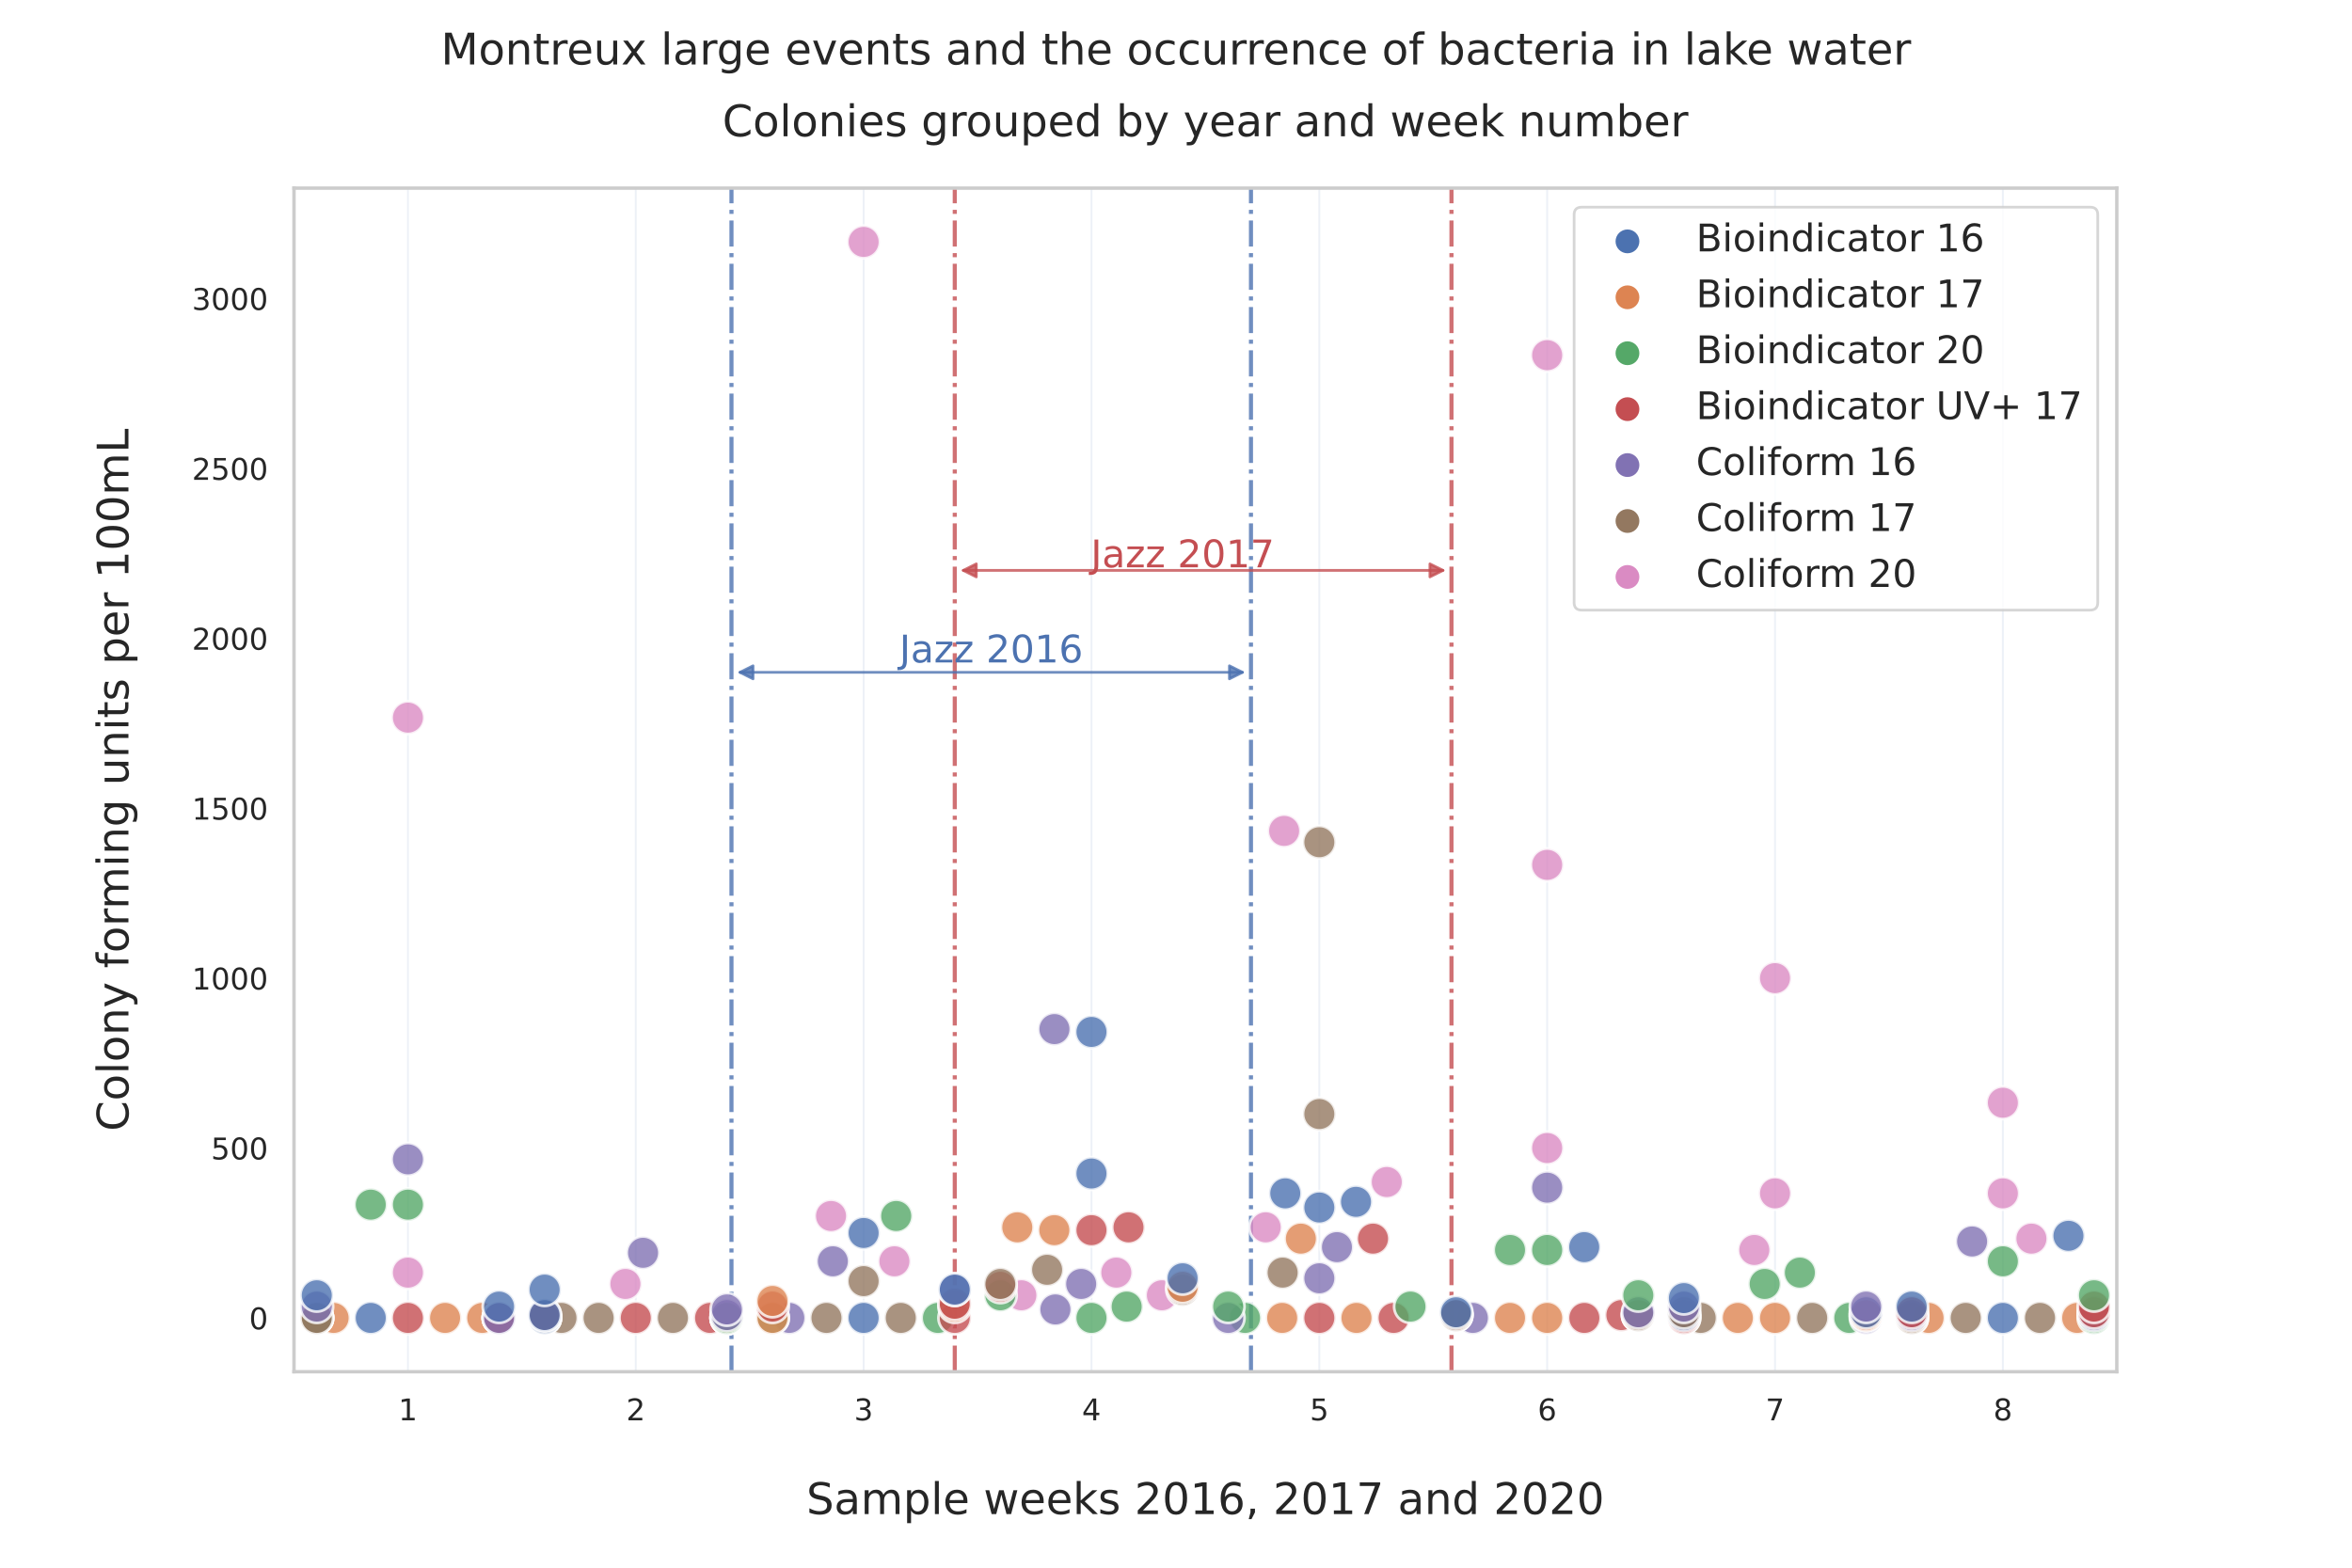 <?xml version="1.0" encoding="utf-8" standalone="no"?>
<!DOCTYPE svg PUBLIC "-//W3C//DTD SVG 1.1//EN"
  "http://www.w3.org/Graphics/SVG/1.1/DTD/svg11.dtd">
<!-- Created with matplotlib (https://matplotlib.org/) -->
<svg height="576pt" version="1.1" viewBox="0 0 864 576" width="864pt" xmlns="http://www.w3.org/2000/svg" xmlns:xlink="http://www.w3.org/1999/xlink">
 <defs>
  <style type="text/css">*{stroke-linecap:butt;stroke-linejoin:round;}</style>
 </defs>
 <g id="figure_1">
  <g id="patch_1">
   <path d="M 0 576 
L 864 576 
L 864 0 
L 0 0 
z
" style="fill:#ffffff;"/>
  </g>
  <g id="axes_1">
   <g id="patch_2">
    <path d="M 108 504 
L 777.6 504 
L 777.6 69.12 
L 108 69.12 
z
" style="fill:#ffffff;"/>
   </g>
   <g id="matplotlib.axis_1">
    <g id="xtick_1">
     <g id="line2d_1">
      <path clip-path="url(#p760d43ac19)" d="M 149.85 504 
L 149.85 69.12 
" style="fill:none;stroke:#4c72b0;stroke-linecap:round;stroke-opacity:0.1;stroke-width:0.7;"/>
     </g>
     <g id="text_1">
      <!-- 1 -->
      <g style="fill:#262626;" transform="translate(146.351 521.858)scale(0.11 -0.11)">
       <defs>
        <path d="M 12.406 8.297 
L 28.516 8.297 
L 28.516 63.922 
L 10.984 60.406 
L 10.984 69.391 
L 28.422 72.906 
L 38.281 72.906 
L 38.281 8.297 
L 54.391 8.297 
L 54.391 0 
L 12.406 0 
z
" id="DejaVuSans-49"/>
       </defs>
       <use xlink:href="#DejaVuSans-49"/>
      </g>
     </g>
    </g>
    <g id="xtick_2">
     <g id="line2d_2">
      <path clip-path="url(#p760d43ac19)" d="M 233.55 504 
L 233.55 69.12 
" style="fill:none;stroke:#4c72b0;stroke-linecap:round;stroke-opacity:0.1;stroke-width:0.7;"/>
     </g>
     <g id="text_2">
      <!-- 2 -->
      <g style="fill:#262626;" transform="translate(230.051 521.858)scale(0.11 -0.11)">
       <defs>
        <path d="M 19.188 8.297 
L 53.609 8.297 
L 53.609 0 
L 7.328 0 
L 7.328 8.297 
Q 12.938 14.109 22.625 23.891 
Q 32.328 33.688 34.812 36.531 
Q 39.547 41.844 41.422 45.531 
Q 43.312 49.219 43.312 52.781 
Q 43.312 58.594 39.234 62.25 
Q 35.156 65.922 28.609 65.922 
Q 23.969 65.922 18.812 64.312 
Q 13.672 62.703 7.812 59.422 
L 7.812 69.391 
Q 13.766 71.781 18.938 73 
Q 24.125 74.219 28.422 74.219 
Q 39.75 74.219 46.484 68.547 
Q 53.219 62.891 53.219 53.422 
Q 53.219 48.922 51.531 44.891 
Q 49.859 40.875 45.406 35.406 
Q 44.188 33.984 37.641 27.219 
Q 31.109 20.453 19.188 8.297 
z
" id="DejaVuSans-50"/>
       </defs>
       <use xlink:href="#DejaVuSans-50"/>
      </g>
     </g>
    </g>
    <g id="xtick_3">
     <g id="line2d_3">
      <path clip-path="url(#p760d43ac19)" d="M 317.25 504 
L 317.25 69.12 
" style="fill:none;stroke:#4c72b0;stroke-linecap:round;stroke-opacity:0.1;stroke-width:0.7;"/>
     </g>
     <g id="text_3">
      <!-- 3 -->
      <g style="fill:#262626;" transform="translate(313.751 521.858)scale(0.11 -0.11)">
       <defs>
        <path d="M 40.578 39.312 
Q 47.656 37.797 51.625 33 
Q 55.609 28.219 55.609 21.188 
Q 55.609 10.406 48.188 4.484 
Q 40.766 -1.422 27.094 -1.422 
Q 22.516 -1.422 17.656 -0.516 
Q 12.797 0.391 7.625 2.203 
L 7.625 11.719 
Q 11.719 9.328 16.594 8.109 
Q 21.484 6.891 26.812 6.891 
Q 36.078 6.891 40.938 10.547 
Q 45.797 14.203 45.797 21.188 
Q 45.797 27.641 41.281 31.266 
Q 36.766 34.906 28.719 34.906 
L 20.219 34.906 
L 20.219 43.016 
L 29.109 43.016 
Q 36.375 43.016 40.234 45.922 
Q 44.094 48.828 44.094 54.297 
Q 44.094 59.906 40.109 62.906 
Q 36.141 65.922 28.719 65.922 
Q 24.656 65.922 20.016 65.031 
Q 15.375 64.156 9.812 62.312 
L 9.812 71.094 
Q 15.438 72.656 20.344 73.438 
Q 25.25 74.219 29.594 74.219 
Q 40.828 74.219 47.359 69.109 
Q 53.906 64.016 53.906 55.328 
Q 53.906 49.266 50.438 45.094 
Q 46.969 40.922 40.578 39.312 
z
" id="DejaVuSans-51"/>
       </defs>
       <use xlink:href="#DejaVuSans-51"/>
      </g>
     </g>
    </g>
    <g id="xtick_4">
     <g id="line2d_4">
      <path clip-path="url(#p760d43ac19)" d="M 400.95 504 
L 400.95 69.12 
" style="fill:none;stroke:#4c72b0;stroke-linecap:round;stroke-opacity:0.1;stroke-width:0.7;"/>
     </g>
     <g id="text_4">
      <!-- 4 -->
      <g style="fill:#262626;" transform="translate(397.451 521.858)scale(0.11 -0.11)">
       <defs>
        <path d="M 37.797 64.312 
L 12.891 25.391 
L 37.797 25.391 
z
M 35.203 72.906 
L 47.609 72.906 
L 47.609 25.391 
L 58.016 25.391 
L 58.016 17.188 
L 47.609 17.188 
L 47.609 0 
L 37.797 0 
L 37.797 17.188 
L 4.891 17.188 
L 4.891 26.703 
z
" id="DejaVuSans-52"/>
       </defs>
       <use xlink:href="#DejaVuSans-52"/>
      </g>
     </g>
    </g>
    <g id="xtick_5">
     <g id="line2d_5">
      <path clip-path="url(#p760d43ac19)" d="M 484.65 504 
L 484.65 69.12 
" style="fill:none;stroke:#4c72b0;stroke-linecap:round;stroke-opacity:0.1;stroke-width:0.7;"/>
     </g>
     <g id="text_5">
      <!-- 5 -->
      <g style="fill:#262626;" transform="translate(481.151 521.858)scale(0.11 -0.11)">
       <defs>
        <path d="M 10.797 72.906 
L 49.516 72.906 
L 49.516 64.594 
L 19.828 64.594 
L 19.828 46.734 
Q 21.969 47.469 24.109 47.828 
Q 26.266 48.188 28.422 48.188 
Q 40.625 48.188 47.75 41.5 
Q 54.891 34.812 54.891 23.391 
Q 54.891 11.625 47.562 5.094 
Q 40.234 -1.422 26.906 -1.422 
Q 22.312 -1.422 17.547 -0.641 
Q 12.797 0.141 7.719 1.703 
L 7.719 11.625 
Q 12.109 9.234 16.797 8.062 
Q 21.484 6.891 26.703 6.891 
Q 35.156 6.891 40.078 11.328 
Q 45.016 15.766 45.016 23.391 
Q 45.016 31 40.078 35.438 
Q 35.156 39.891 26.703 39.891 
Q 22.75 39.891 18.812 39.016 
Q 14.891 38.141 10.797 36.281 
z
" id="DejaVuSans-53"/>
       </defs>
       <use xlink:href="#DejaVuSans-53"/>
      </g>
     </g>
    </g>
    <g id="xtick_6">
     <g id="line2d_6">
      <path clip-path="url(#p760d43ac19)" d="M 568.35 504 
L 568.35 69.12 
" style="fill:none;stroke:#4c72b0;stroke-linecap:round;stroke-opacity:0.1;stroke-width:0.7;"/>
     </g>
     <g id="text_6">
      <!-- 6 -->
      <g style="fill:#262626;" transform="translate(564.851 521.858)scale(0.11 -0.11)">
       <defs>
        <path d="M 33.016 40.375 
Q 26.375 40.375 22.484 35.828 
Q 18.609 31.297 18.609 23.391 
Q 18.609 15.531 22.484 10.953 
Q 26.375 6.391 33.016 6.391 
Q 39.656 6.391 43.531 10.953 
Q 47.406 15.531 47.406 23.391 
Q 47.406 31.297 43.531 35.828 
Q 39.656 40.375 33.016 40.375 
z
M 52.594 71.297 
L 52.594 62.312 
Q 48.875 64.062 45.094 64.984 
Q 41.312 65.922 37.594 65.922 
Q 27.828 65.922 22.672 59.328 
Q 17.531 52.734 16.797 39.406 
Q 19.672 43.656 24.016 45.922 
Q 28.375 48.188 33.594 48.188 
Q 44.578 48.188 50.953 41.516 
Q 57.328 34.859 57.328 23.391 
Q 57.328 12.156 50.688 5.359 
Q 44.047 -1.422 33.016 -1.422 
Q 20.359 -1.422 13.672 8.266 
Q 6.984 17.969 6.984 36.375 
Q 6.984 53.656 15.188 63.938 
Q 23.391 74.219 37.203 74.219 
Q 40.922 74.219 44.703 73.484 
Q 48.484 72.75 52.594 71.297 
z
" id="DejaVuSans-54"/>
       </defs>
       <use xlink:href="#DejaVuSans-54"/>
      </g>
     </g>
    </g>
    <g id="xtick_7">
     <g id="line2d_7">
      <path clip-path="url(#p760d43ac19)" d="M 652.05 504 
L 652.05 69.12 
" style="fill:none;stroke:#4c72b0;stroke-linecap:round;stroke-opacity:0.1;stroke-width:0.7;"/>
     </g>
     <g id="text_7">
      <!-- 7 -->
      <g style="fill:#262626;" transform="translate(648.551 521.858)scale(0.11 -0.11)">
       <defs>
        <path d="M 8.203 72.906 
L 55.078 72.906 
L 55.078 68.703 
L 28.609 0 
L 18.312 0 
L 43.219 64.594 
L 8.203 64.594 
z
" id="DejaVuSans-55"/>
       </defs>
       <use xlink:href="#DejaVuSans-55"/>
      </g>
     </g>
    </g>
    <g id="xtick_8">
     <g id="line2d_8">
      <path clip-path="url(#p760d43ac19)" d="M 735.75 504 
L 735.75 69.12 
" style="fill:none;stroke:#4c72b0;stroke-linecap:round;stroke-opacity:0.1;stroke-width:0.7;"/>
     </g>
     <g id="text_8">
      <!-- 8 -->
      <g style="fill:#262626;" transform="translate(732.251 521.858)scale(0.11 -0.11)">
       <defs>
        <path d="M 31.781 34.625 
Q 24.75 34.625 20.719 30.859 
Q 16.703 27.094 16.703 20.516 
Q 16.703 13.922 20.719 10.156 
Q 24.75 6.391 31.781 6.391 
Q 38.812 6.391 42.859 10.172 
Q 46.922 13.969 46.922 20.516 
Q 46.922 27.094 42.891 30.859 
Q 38.875 34.625 31.781 34.625 
z
M 21.922 38.812 
Q 15.578 40.375 12.031 44.719 
Q 8.5 49.078 8.5 55.328 
Q 8.5 64.062 14.719 69.141 
Q 20.953 74.219 31.781 74.219 
Q 42.672 74.219 48.875 69.141 
Q 55.078 64.062 55.078 55.328 
Q 55.078 49.078 51.531 44.719 
Q 48 40.375 41.703 38.812 
Q 48.828 37.156 52.797 32.312 
Q 56.781 27.484 56.781 20.516 
Q 56.781 9.906 50.312 4.234 
Q 43.844 -1.422 31.781 -1.422 
Q 19.734 -1.422 13.25 4.234 
Q 6.781 9.906 6.781 20.516 
Q 6.781 27.484 10.781 32.312 
Q 14.797 37.156 21.922 38.812 
z
M 18.312 54.391 
Q 18.312 48.734 21.844 45.562 
Q 25.391 42.391 31.781 42.391 
Q 38.141 42.391 41.719 45.562 
Q 45.312 48.734 45.312 54.391 
Q 45.312 60.062 41.719 63.234 
Q 38.141 66.406 31.781 66.406 
Q 25.391 66.406 21.844 63.234 
Q 18.312 60.062 18.312 54.391 
z
" id="DejaVuSans-56"/>
       </defs>
       <use xlink:href="#DejaVuSans-56"/>
      </g>
     </g>
    </g>
    <g id="text_9">
     <!-- Sample weeks 2016, 2017 and 2020 -->
     <g style="fill:#262626;" transform="translate(296.229 556.303)scale(0.16 -0.16)">
      <defs>
       <path d="M 53.516 70.516 
L 53.516 60.891 
Q 47.906 63.578 42.922 64.891 
Q 37.938 66.219 33.297 66.219 
Q 25.25 66.219 20.875 63.094 
Q 16.5 59.969 16.5 54.203 
Q 16.5 49.359 19.406 46.891 
Q 22.312 44.438 30.422 42.922 
L 36.375 41.703 
Q 47.406 39.594 52.656 34.297 
Q 57.906 29 57.906 20.125 
Q 57.906 9.516 50.797 4.047 
Q 43.703 -1.422 29.984 -1.422 
Q 24.812 -1.422 18.969 -0.25 
Q 13.141 0.922 6.891 3.219 
L 6.891 13.375 
Q 12.891 10.016 18.656 8.297 
Q 24.422 6.594 29.984 6.594 
Q 38.422 6.594 43.016 9.906 
Q 47.609 13.234 47.609 19.391 
Q 47.609 24.75 44.312 27.781 
Q 41.016 30.812 33.5 32.328 
L 27.484 33.5 
Q 16.453 35.688 11.516 40.375 
Q 6.594 45.062 6.594 53.422 
Q 6.594 63.094 13.406 68.656 
Q 20.219 74.219 32.172 74.219 
Q 37.312 74.219 42.625 73.281 
Q 47.953 72.359 53.516 70.516 
z
" id="DejaVuSans-83"/>
       <path d="M 34.281 27.484 
Q 23.391 27.484 19.188 25 
Q 14.984 22.516 14.984 16.5 
Q 14.984 11.719 18.141 8.906 
Q 21.297 6.109 26.703 6.109 
Q 34.188 6.109 38.703 11.406 
Q 43.219 16.703 43.219 25.484 
L 43.219 27.484 
z
M 52.203 31.203 
L 52.203 0 
L 43.219 0 
L 43.219 8.297 
Q 40.141 3.328 35.547 0.953 
Q 30.953 -1.422 24.312 -1.422 
Q 15.922 -1.422 10.953 3.297 
Q 6 8.016 6 15.922 
Q 6 25.141 12.172 29.828 
Q 18.359 34.516 30.609 34.516 
L 43.219 34.516 
L 43.219 35.406 
Q 43.219 41.609 39.141 45 
Q 35.062 48.391 27.688 48.391 
Q 23 48.391 18.547 47.266 
Q 14.109 46.141 10.016 43.891 
L 10.016 52.203 
Q 14.938 54.109 19.578 55.047 
Q 24.219 56 28.609 56 
Q 40.484 56 46.344 49.844 
Q 52.203 43.703 52.203 31.203 
z
" id="DejaVuSans-97"/>
       <path d="M 52 44.188 
Q 55.375 50.25 60.062 53.125 
Q 64.75 56 71.094 56 
Q 79.641 56 84.281 50.016 
Q 88.922 44.047 88.922 33.016 
L 88.922 0 
L 79.891 0 
L 79.891 32.719 
Q 79.891 40.578 77.094 44.375 
Q 74.312 48.188 68.609 48.188 
Q 61.625 48.188 57.562 43.547 
Q 53.516 38.922 53.516 30.906 
L 53.516 0 
L 44.484 0 
L 44.484 32.719 
Q 44.484 40.625 41.703 44.406 
Q 38.922 48.188 33.109 48.188 
Q 26.219 48.188 22.156 43.531 
Q 18.109 38.875 18.109 30.906 
L 18.109 0 
L 9.078 0 
L 9.078 54.688 
L 18.109 54.688 
L 18.109 46.188 
Q 21.188 51.219 25.484 53.609 
Q 29.781 56 35.688 56 
Q 41.656 56 45.828 52.969 
Q 50 49.953 52 44.188 
z
" id="DejaVuSans-109"/>
       <path d="M 18.109 8.203 
L 18.109 -20.797 
L 9.078 -20.797 
L 9.078 54.688 
L 18.109 54.688 
L 18.109 46.391 
Q 20.953 51.266 25.266 53.625 
Q 29.594 56 35.594 56 
Q 45.562 56 51.781 48.094 
Q 58.016 40.188 58.016 27.297 
Q 58.016 14.406 51.781 6.484 
Q 45.562 -1.422 35.594 -1.422 
Q 29.594 -1.422 25.266 0.953 
Q 20.953 3.328 18.109 8.203 
z
M 48.688 27.297 
Q 48.688 37.203 44.609 42.844 
Q 40.531 48.484 33.406 48.484 
Q 26.266 48.484 22.188 42.844 
Q 18.109 37.203 18.109 27.297 
Q 18.109 17.391 22.188 11.75 
Q 26.266 6.109 33.406 6.109 
Q 40.531 6.109 44.609 11.75 
Q 48.688 17.391 48.688 27.297 
z
" id="DejaVuSans-112"/>
       <path d="M 9.422 75.984 
L 18.406 75.984 
L 18.406 0 
L 9.422 0 
z
" id="DejaVuSans-108"/>
       <path d="M 56.203 29.594 
L 56.203 25.203 
L 14.891 25.203 
Q 15.484 15.922 20.484 11.062 
Q 25.484 6.203 34.422 6.203 
Q 39.594 6.203 44.453 7.469 
Q 49.312 8.734 54.109 11.281 
L 54.109 2.781 
Q 49.266 0.734 44.188 -0.344 
Q 39.109 -1.422 33.891 -1.422 
Q 20.797 -1.422 13.156 6.188 
Q 5.516 13.812 5.516 26.812 
Q 5.516 40.234 12.766 48.109 
Q 20.016 56 32.328 56 
Q 43.359 56 49.781 48.891 
Q 56.203 41.797 56.203 29.594 
z
M 47.219 32.234 
Q 47.125 39.594 43.094 43.984 
Q 39.062 48.391 32.422 48.391 
Q 24.906 48.391 20.391 44.141 
Q 15.875 39.891 15.188 32.172 
z
" id="DejaVuSans-101"/>
       <path id="DejaVuSans-32"/>
       <path d="M 4.203 54.688 
L 13.188 54.688 
L 24.422 12.016 
L 35.594 54.688 
L 46.188 54.688 
L 57.422 12.016 
L 68.609 54.688 
L 77.594 54.688 
L 63.281 0 
L 52.688 0 
L 40.922 44.828 
L 29.109 0 
L 18.5 0 
z
" id="DejaVuSans-119"/>
       <path d="M 9.078 75.984 
L 18.109 75.984 
L 18.109 31.109 
L 44.922 54.688 
L 56.391 54.688 
L 27.391 29.109 
L 57.625 0 
L 45.906 0 
L 18.109 26.703 
L 18.109 0 
L 9.078 0 
z
" id="DejaVuSans-107"/>
       <path d="M 44.281 53.078 
L 44.281 44.578 
Q 40.484 46.531 36.375 47.5 
Q 32.281 48.484 27.875 48.484 
Q 21.188 48.484 17.844 46.438 
Q 14.5 44.391 14.5 40.281 
Q 14.5 37.156 16.891 35.375 
Q 19.281 33.594 26.516 31.984 
L 29.594 31.297 
Q 39.156 29.25 43.188 25.516 
Q 47.219 21.781 47.219 15.094 
Q 47.219 7.469 41.188 3.016 
Q 35.156 -1.422 24.609 -1.422 
Q 20.219 -1.422 15.453 -0.562 
Q 10.688 0.297 5.422 2 
L 5.422 11.281 
Q 10.406 8.688 15.234 7.391 
Q 20.062 6.109 24.812 6.109 
Q 31.156 6.109 34.562 8.281 
Q 37.984 10.453 37.984 14.406 
Q 37.984 18.062 35.516 20.016 
Q 33.062 21.969 24.703 23.781 
L 21.578 24.516 
Q 13.234 26.266 9.516 29.906 
Q 5.812 33.547 5.812 39.891 
Q 5.812 47.609 11.281 51.797 
Q 16.75 56 26.812 56 
Q 31.781 56 36.172 55.266 
Q 40.578 54.547 44.281 53.078 
z
" id="DejaVuSans-115"/>
       <path d="M 31.781 66.406 
Q 24.172 66.406 20.328 58.906 
Q 16.5 51.422 16.5 36.375 
Q 16.5 21.391 20.328 13.891 
Q 24.172 6.391 31.781 6.391 
Q 39.453 6.391 43.281 13.891 
Q 47.125 21.391 47.125 36.375 
Q 47.125 51.422 43.281 58.906 
Q 39.453 66.406 31.781 66.406 
z
M 31.781 74.219 
Q 44.047 74.219 50.516 64.516 
Q 56.984 54.828 56.984 36.375 
Q 56.984 17.969 50.516 8.266 
Q 44.047 -1.422 31.781 -1.422 
Q 19.531 -1.422 13.062 8.266 
Q 6.594 17.969 6.594 36.375 
Q 6.594 54.828 13.062 64.516 
Q 19.531 74.219 31.781 74.219 
z
" id="DejaVuSans-48"/>
       <path d="M 11.719 12.406 
L 22.016 12.406 
L 22.016 4 
L 14.016 -11.625 
L 7.719 -11.625 
L 11.719 4 
z
" id="DejaVuSans-44"/>
       <path d="M 54.891 33.016 
L 54.891 0 
L 45.906 0 
L 45.906 32.719 
Q 45.906 40.484 42.875 44.328 
Q 39.844 48.188 33.797 48.188 
Q 26.516 48.188 22.312 43.547 
Q 18.109 38.922 18.109 30.906 
L 18.109 0 
L 9.078 0 
L 9.078 54.688 
L 18.109 54.688 
L 18.109 46.188 
Q 21.344 51.125 25.703 53.562 
Q 30.078 56 35.797 56 
Q 45.219 56 50.047 50.172 
Q 54.891 44.344 54.891 33.016 
z
" id="DejaVuSans-110"/>
       <path d="M 45.406 46.391 
L 45.406 75.984 
L 54.391 75.984 
L 54.391 0 
L 45.406 0 
L 45.406 8.203 
Q 42.578 3.328 38.25 0.953 
Q 33.938 -1.422 27.875 -1.422 
Q 17.969 -1.422 11.734 6.484 
Q 5.516 14.406 5.516 27.297 
Q 5.516 40.188 11.734 48.094 
Q 17.969 56 27.875 56 
Q 33.938 56 38.25 53.625 
Q 42.578 51.266 45.406 46.391 
z
M 14.797 27.297 
Q 14.797 17.391 18.875 11.75 
Q 22.953 6.109 30.078 6.109 
Q 37.203 6.109 41.297 11.75 
Q 45.406 17.391 45.406 27.297 
Q 45.406 37.203 41.297 42.844 
Q 37.203 48.484 30.078 48.484 
Q 22.953 48.484 18.875 42.844 
Q 14.797 37.203 14.797 27.297 
z
" id="DejaVuSans-100"/>
      </defs>
      <use xlink:href="#DejaVuSans-83"/>
      <use x="63.477" xlink:href="#DejaVuSans-97"/>
      <use x="124.756" xlink:href="#DejaVuSans-109"/>
      <use x="222.168" xlink:href="#DejaVuSans-112"/>
      <use x="285.645" xlink:href="#DejaVuSans-108"/>
      <use x="313.428" xlink:href="#DejaVuSans-101"/>
      <use x="374.951" xlink:href="#DejaVuSans-32"/>
      <use x="406.738" xlink:href="#DejaVuSans-119"/>
      <use x="488.525" xlink:href="#DejaVuSans-101"/>
      <use x="550.049" xlink:href="#DejaVuSans-101"/>
      <use x="611.572" xlink:href="#DejaVuSans-107"/>
      <use x="669.482" xlink:href="#DejaVuSans-115"/>
      <use x="721.582" xlink:href="#DejaVuSans-32"/>
      <use x="753.369" xlink:href="#DejaVuSans-50"/>
      <use x="816.992" xlink:href="#DejaVuSans-48"/>
      <use x="880.615" xlink:href="#DejaVuSans-49"/>
      <use x="944.238" xlink:href="#DejaVuSans-54"/>
      <use x="1007.861" xlink:href="#DejaVuSans-44"/>
      <use x="1039.648" xlink:href="#DejaVuSans-32"/>
      <use x="1071.436" xlink:href="#DejaVuSans-50"/>
      <use x="1135.059" xlink:href="#DejaVuSans-48"/>
      <use x="1198.682" xlink:href="#DejaVuSans-49"/>
      <use x="1262.305" xlink:href="#DejaVuSans-55"/>
      <use x="1325.928" xlink:href="#DejaVuSans-32"/>
      <use x="1357.715" xlink:href="#DejaVuSans-97"/>
      <use x="1418.994" xlink:href="#DejaVuSans-110"/>
      <use x="1482.373" xlink:href="#DejaVuSans-100"/>
      <use x="1545.85" xlink:href="#DejaVuSans-32"/>
      <use x="1577.637" xlink:href="#DejaVuSans-50"/>
      <use x="1641.26" xlink:href="#DejaVuSans-48"/>
      <use x="1704.883" xlink:href="#DejaVuSans-50"/>
      <use x="1768.506" xlink:href="#DejaVuSans-48"/>
     </g>
    </g>
   </g>
   <g id="matplotlib.axis_2">
    <g id="ytick_1">
     <g id="text_10">
      <!-- 0 -->
      <g style="fill:#262626;" transform="translate(91.501 488.412)scale(0.11 -0.11)">
       <use xlink:href="#DejaVuSans-48"/>
      </g>
     </g>
    </g>
    <g id="ytick_2">
     <g id="text_11">
      <!-- 500 -->
      <g style="fill:#262626;" transform="translate(77.504 425.989)scale(0.11 -0.11)">
       <use xlink:href="#DejaVuSans-53"/>
       <use x="63.623" xlink:href="#DejaVuSans-48"/>
       <use x="127.246" xlink:href="#DejaVuSans-48"/>
      </g>
     </g>
    </g>
    <g id="ytick_3">
     <g id="text_12">
      <!-- 1000 -->
      <g style="fill:#262626;" transform="translate(70.505 363.566)scale(0.11 -0.11)">
       <use xlink:href="#DejaVuSans-49"/>
       <use x="63.623" xlink:href="#DejaVuSans-48"/>
       <use x="127.246" xlink:href="#DejaVuSans-48"/>
       <use x="190.869" xlink:href="#DejaVuSans-48"/>
      </g>
     </g>
    </g>
    <g id="ytick_4">
     <g id="text_13">
      <!-- 1500 -->
      <g style="fill:#262626;" transform="translate(70.505 301.143)scale(0.11 -0.11)">
       <use xlink:href="#DejaVuSans-49"/>
       <use x="63.623" xlink:href="#DejaVuSans-53"/>
       <use x="127.246" xlink:href="#DejaVuSans-48"/>
       <use x="190.869" xlink:href="#DejaVuSans-48"/>
      </g>
     </g>
    </g>
    <g id="ytick_5">
     <g id="text_14">
      <!-- 2000 -->
      <g style="fill:#262626;" transform="translate(70.505 238.72)scale(0.11 -0.11)">
       <use xlink:href="#DejaVuSans-50"/>
       <use x="63.623" xlink:href="#DejaVuSans-48"/>
       <use x="127.246" xlink:href="#DejaVuSans-48"/>
       <use x="190.869" xlink:href="#DejaVuSans-48"/>
      </g>
     </g>
    </g>
    <g id="ytick_6">
     <g id="text_15">
      <!-- 2500 -->
      <g style="fill:#262626;" transform="translate(70.505 176.297)scale(0.11 -0.11)">
       <use xlink:href="#DejaVuSans-50"/>
       <use x="63.623" xlink:href="#DejaVuSans-53"/>
       <use x="127.246" xlink:href="#DejaVuSans-48"/>
       <use x="190.869" xlink:href="#DejaVuSans-48"/>
      </g>
     </g>
    </g>
    <g id="ytick_7">
     <g id="text_16">
      <!-- 3000 -->
      <g style="fill:#262626;" transform="translate(70.505 113.874)scale(0.11 -0.11)">
       <use xlink:href="#DejaVuSans-51"/>
       <use x="63.623" xlink:href="#DejaVuSans-48"/>
       <use x="127.246" xlink:href="#DejaVuSans-48"/>
       <use x="190.869" xlink:href="#DejaVuSans-48"/>
      </g>
     </g>
    </g>
    <g id="text_17">
     <!-- Colony forming units per 100mL -->
     <g style="fill:#262626;" transform="translate(47.178 415.634)rotate(-90)scale(0.16 -0.16)">
      <defs>
       <path d="M 64.406 67.281 
L 64.406 56.891 
Q 59.422 61.531 53.781 63.812 
Q 48.141 66.109 41.797 66.109 
Q 29.297 66.109 22.656 58.469 
Q 16.016 50.828 16.016 36.375 
Q 16.016 21.969 22.656 14.328 
Q 29.297 6.688 41.797 6.688 
Q 48.141 6.688 53.781 8.984 
Q 59.422 11.281 64.406 15.922 
L 64.406 5.609 
Q 59.234 2.094 53.438 0.328 
Q 47.656 -1.422 41.219 -1.422 
Q 24.656 -1.422 15.125 8.703 
Q 5.609 18.844 5.609 36.375 
Q 5.609 53.953 15.125 64.078 
Q 24.656 74.219 41.219 74.219 
Q 47.75 74.219 53.531 72.484 
Q 59.328 70.75 64.406 67.281 
z
" id="DejaVuSans-67"/>
       <path d="M 30.609 48.391 
Q 23.391 48.391 19.188 42.75 
Q 14.984 37.109 14.984 27.297 
Q 14.984 17.484 19.156 11.844 
Q 23.344 6.203 30.609 6.203 
Q 37.797 6.203 41.984 11.859 
Q 46.188 17.531 46.188 27.297 
Q 46.188 37.016 41.984 42.703 
Q 37.797 48.391 30.609 48.391 
z
M 30.609 56 
Q 42.328 56 49.016 48.375 
Q 55.719 40.766 55.719 27.297 
Q 55.719 13.875 49.016 6.219 
Q 42.328 -1.422 30.609 -1.422 
Q 18.844 -1.422 12.172 6.219 
Q 5.516 13.875 5.516 27.297 
Q 5.516 40.766 12.172 48.375 
Q 18.844 56 30.609 56 
z
" id="DejaVuSans-111"/>
       <path d="M 32.172 -5.078 
Q 28.375 -14.844 24.75 -17.812 
Q 21.141 -20.797 15.094 -20.797 
L 7.906 -20.797 
L 7.906 -13.281 
L 13.188 -13.281 
Q 16.891 -13.281 18.938 -11.516 
Q 21 -9.766 23.484 -3.219 
L 25.094 0.875 
L 2.984 54.688 
L 12.5 54.688 
L 29.594 11.922 
L 46.688 54.688 
L 56.203 54.688 
z
" id="DejaVuSans-121"/>
       <path d="M 37.109 75.984 
L 37.109 68.5 
L 28.516 68.5 
Q 23.688 68.5 21.797 66.547 
Q 19.922 64.594 19.922 59.516 
L 19.922 54.688 
L 34.719 54.688 
L 34.719 47.703 
L 19.922 47.703 
L 19.922 0 
L 10.891 0 
L 10.891 47.703 
L 2.297 47.703 
L 2.297 54.688 
L 10.891 54.688 
L 10.891 58.5 
Q 10.891 67.625 15.141 71.797 
Q 19.391 75.984 28.609 75.984 
z
" id="DejaVuSans-102"/>
       <path d="M 41.109 46.297 
Q 39.594 47.172 37.812 47.578 
Q 36.031 48 33.891 48 
Q 26.266 48 22.188 43.047 
Q 18.109 38.094 18.109 28.812 
L 18.109 0 
L 9.078 0 
L 9.078 54.688 
L 18.109 54.688 
L 18.109 46.188 
Q 20.953 51.172 25.484 53.578 
Q 30.031 56 36.531 56 
Q 37.453 56 38.578 55.875 
Q 39.703 55.766 41.062 55.516 
z
" id="DejaVuSans-114"/>
       <path d="M 9.422 54.688 
L 18.406 54.688 
L 18.406 0 
L 9.422 0 
z
M 9.422 75.984 
L 18.406 75.984 
L 18.406 64.594 
L 9.422 64.594 
z
" id="DejaVuSans-105"/>
       <path d="M 45.406 27.984 
Q 45.406 37.75 41.375 43.109 
Q 37.359 48.484 30.078 48.484 
Q 22.859 48.484 18.828 43.109 
Q 14.797 37.75 14.797 27.984 
Q 14.797 18.266 18.828 12.891 
Q 22.859 7.516 30.078 7.516 
Q 37.359 7.516 41.375 12.891 
Q 45.406 18.266 45.406 27.984 
z
M 54.391 6.781 
Q 54.391 -7.172 48.188 -13.984 
Q 42 -20.797 29.203 -20.797 
Q 24.469 -20.797 20.266 -20.094 
Q 16.062 -19.391 12.109 -17.922 
L 12.109 -9.188 
Q 16.062 -11.328 19.922 -12.344 
Q 23.781 -13.375 27.781 -13.375 
Q 36.625 -13.375 41.016 -8.766 
Q 45.406 -4.156 45.406 5.172 
L 45.406 9.625 
Q 42.625 4.781 38.281 2.391 
Q 33.938 0 27.875 0 
Q 17.828 0 11.672 7.656 
Q 5.516 15.328 5.516 27.984 
Q 5.516 40.672 11.672 48.328 
Q 17.828 56 27.875 56 
Q 33.938 56 38.281 53.609 
Q 42.625 51.219 45.406 46.391 
L 45.406 54.688 
L 54.391 54.688 
z
" id="DejaVuSans-103"/>
       <path d="M 8.5 21.578 
L 8.5 54.688 
L 17.484 54.688 
L 17.484 21.922 
Q 17.484 14.156 20.5 10.266 
Q 23.531 6.391 29.594 6.391 
Q 36.859 6.391 41.078 11.031 
Q 45.312 15.672 45.312 23.688 
L 45.312 54.688 
L 54.297 54.688 
L 54.297 0 
L 45.312 0 
L 45.312 8.406 
Q 42.047 3.422 37.719 1 
Q 33.406 -1.422 27.688 -1.422 
Q 18.266 -1.422 13.375 4.438 
Q 8.5 10.297 8.5 21.578 
z
M 31.109 56 
z
" id="DejaVuSans-117"/>
       <path d="M 18.312 70.219 
L 18.312 54.688 
L 36.812 54.688 
L 36.812 47.703 
L 18.312 47.703 
L 18.312 18.016 
Q 18.312 11.328 20.141 9.422 
Q 21.969 7.516 27.594 7.516 
L 36.812 7.516 
L 36.812 0 
L 27.594 0 
Q 17.188 0 13.234 3.875 
Q 9.281 7.766 9.281 18.016 
L 9.281 47.703 
L 2.688 47.703 
L 2.688 54.688 
L 9.281 54.688 
L 9.281 70.219 
z
" id="DejaVuSans-116"/>
       <path d="M 9.812 72.906 
L 19.672 72.906 
L 19.672 8.297 
L 55.172 8.297 
L 55.172 0 
L 9.812 0 
z
" id="DejaVuSans-76"/>
      </defs>
      <use xlink:href="#DejaVuSans-67"/>
      <use x="69.824" xlink:href="#DejaVuSans-111"/>
      <use x="131.006" xlink:href="#DejaVuSans-108"/>
      <use x="158.789" xlink:href="#DejaVuSans-111"/>
      <use x="219.971" xlink:href="#DejaVuSans-110"/>
      <use x="283.35" xlink:href="#DejaVuSans-121"/>
      <use x="342.529" xlink:href="#DejaVuSans-32"/>
      <use x="374.316" xlink:href="#DejaVuSans-102"/>
      <use x="409.521" xlink:href="#DejaVuSans-111"/>
      <use x="470.703" xlink:href="#DejaVuSans-114"/>
      <use x="510.066" xlink:href="#DejaVuSans-109"/>
      <use x="607.479" xlink:href="#DejaVuSans-105"/>
      <use x="635.262" xlink:href="#DejaVuSans-110"/>
      <use x="698.641" xlink:href="#DejaVuSans-103"/>
      <use x="762.117" xlink:href="#DejaVuSans-32"/>
      <use x="793.904" xlink:href="#DejaVuSans-117"/>
      <use x="857.283" xlink:href="#DejaVuSans-110"/>
      <use x="920.662" xlink:href="#DejaVuSans-105"/>
      <use x="948.445" xlink:href="#DejaVuSans-116"/>
      <use x="987.654" xlink:href="#DejaVuSans-115"/>
      <use x="1039.754" xlink:href="#DejaVuSans-32"/>
      <use x="1071.541" xlink:href="#DejaVuSans-112"/>
      <use x="1135.018" xlink:href="#DejaVuSans-101"/>
      <use x="1196.541" xlink:href="#DejaVuSans-114"/>
      <use x="1237.654" xlink:href="#DejaVuSans-32"/>
      <use x="1269.441" xlink:href="#DejaVuSans-49"/>
      <use x="1333.064" xlink:href="#DejaVuSans-48"/>
      <use x="1396.688" xlink:href="#DejaVuSans-48"/>
      <use x="1460.311" xlink:href="#DejaVuSans-109"/>
      <use x="1557.723" xlink:href="#DejaVuSans-76"/>
     </g>
    </g>
   </g>
   <g id="PathCollection_1"/>
   <g id="PathCollection_2"/>
   <g id="PathCollection_3"/>
   <g id="PathCollection_4"/>
   <g id="PathCollection_5"/>
   <g id="PathCollection_6"/>
   <g id="PathCollection_7"/>
   <g id="line2d_9">
    <path clip-path="url(#p760d43ac19)" d="M 268.704 504 
L 268.704 69.12 
" style="fill:none;stroke:#4c72b0;stroke-dasharray:9.6,2.4,1.5,2.4;stroke-dashoffset:0;stroke-opacity:0.8;stroke-width:1.5;"/>
   </g>
   <g id="line2d_10">
    <path clip-path="url(#p760d43ac19)" d="M 459.54 504 
L 459.54 69.12 
" style="fill:none;stroke:#4c72b0;stroke-dasharray:9.6,2.4,1.5,2.4;stroke-dashoffset:0;stroke-opacity:0.8;stroke-width:1.5;"/>
   </g>
   <g id="line2d_11">
    <path clip-path="url(#p760d43ac19)" d="M 350.73 504 
L 350.73 69.12 
" style="fill:none;stroke:#c44e52;stroke-dasharray:9.6,2.4,1.5,2.4;stroke-dashoffset:0;stroke-opacity:0.8;stroke-width:1.5;"/>
   </g>
   <g id="line2d_12">
    <path clip-path="url(#p760d43ac19)" d="M 533.196 504 
L 533.196 69.12 
" style="fill:none;stroke:#c44e52;stroke-dasharray:9.6,2.4,1.5,2.4;stroke-dashoffset:0;stroke-opacity:0.8;stroke-width:1.5;"/>
   </g>
   <g id="patch_3">
    <path d="M 108 504 
L 108 69.12 
" style="fill:none;stroke:#cccccc;stroke-linecap:square;stroke-linejoin:miter;stroke-width:1.25;"/>
   </g>
   <g id="patch_4">
    <path d="M 777.6 504 
L 777.6 69.12 
" style="fill:none;stroke:#cccccc;stroke-linecap:square;stroke-linejoin:miter;stroke-width:1.25;"/>
   </g>
   <g id="patch_5">
    <path d="M 108 504 
L 777.6 504 
" style="fill:none;stroke:#cccccc;stroke-linecap:square;stroke-linejoin:miter;stroke-width:1.25;"/>
   </g>
   <g id="patch_6">
    <path d="M 108 69.12 
L 777.6 69.12 
" style="fill:none;stroke:#cccccc;stroke-linecap:square;stroke-linejoin:miter;stroke-width:1.25;"/>
   </g>
   <g id="PathCollection_8">
    <defs>
     <path d="M 0 6 
C 1.591 6 3.117 5.368 4.243 4.243 
C 5.368 3.117 6 1.591 6 -0 
C 6 -1.591 5.368 -3.117 4.243 -4.243 
C 3.117 -5.368 1.591 -6 0 -6 
C -1.591 -6 -3.117 -5.368 -4.243 -4.243 
C -5.368 -3.117 -6 -1.591 -6 0 
C -6 1.591 -5.368 3.117 -4.243 4.243 
C -3.117 5.368 -1.591 6 0 6 
z
" id="C0_0_eb3cf62671"/>
    </defs>
    <g clip-path="url(#p760d43ac19)">
     <use style="fill:#c44e52;fill-opacity:0.8;stroke:#ffffff;stroke-opacity:0.8;" x="149.85" xlink:href="#C0_0_eb3cf62671" y="484.233"/>
    </g>
    <g clip-path="url(#p760d43ac19)">
     <use style="fill:#4c72b0;fill-opacity:0.8;stroke:#ffffff;stroke-opacity:0.8;" x="136.2" xlink:href="#C0_0_eb3cf62671" y="484.233"/>
    </g>
    <g clip-path="url(#p760d43ac19)">
     <use style="fill:#dd8452;fill-opacity:0.8;stroke:#ffffff;stroke-opacity:0.8;" x="163.5" xlink:href="#C0_0_eb3cf62671" y="484.233"/>
    </g>
    <g clip-path="url(#p760d43ac19)">
     <use style="fill:#dd8452;fill-opacity:0.8;stroke:#ffffff;stroke-opacity:0.8;" x="122.55" xlink:href="#C0_0_eb3cf62671" y="484.233"/>
    </g>
    <g clip-path="url(#p760d43ac19)">
     <use style="fill:#dd8452;fill-opacity:0.8;stroke:#ffffff;stroke-opacity:0.8;" x="177.15" xlink:href="#C0_0_eb3cf62671" y="484.233"/>
    </g>
    <g clip-path="url(#p760d43ac19)">
     <use style="fill:#da8bc3;fill-opacity:0.8;stroke:#ffffff;stroke-opacity:0.8;" x="116.37" xlink:href="#C0_0_eb3cf62671" y="484.233"/>
    </g>
    <g clip-path="url(#p760d43ac19)">
     <use style="fill:#937860;fill-opacity:0.8;stroke:#ffffff;stroke-opacity:0.8;" x="183.33" xlink:href="#C0_0_eb3cf62671" y="484.233"/>
    </g>
    <g clip-path="url(#p760d43ac19)">
     <use style="fill:#55a868;fill-opacity:0.8;stroke:#ffffff;stroke-opacity:0.8;" x="116.37" xlink:href="#C0_0_eb3cf62671" y="484.233"/>
    </g>
    <g clip-path="url(#p760d43ac19)">
     <use style="fill:#c44e52;fill-opacity:0.8;stroke:#ffffff;stroke-opacity:0.8;" x="183.33" xlink:href="#C0_0_eb3cf62671" y="484.233"/>
    </g>
    <g clip-path="url(#p760d43ac19)">
     <use style="fill:#937860;fill-opacity:0.8;stroke:#ffffff;stroke-opacity:0.8;" x="116.37" xlink:href="#C0_0_eb3cf62671" y="484.233"/>
    </g>
    <g clip-path="url(#p760d43ac19)">
     <use style="fill:#c44e52;fill-opacity:0.8;stroke:#ffffff;stroke-opacity:0.8;" x="183.33" xlink:href="#C0_0_eb3cf62671" y="484.233"/>
    </g>
    <g clip-path="url(#p760d43ac19)">
     <use style="fill:#937860;fill-opacity:0.8;stroke:#ffffff;stroke-opacity:0.8;" x="116.37" xlink:href="#C0_0_eb3cf62671" y="484.233"/>
    </g>
    <g clip-path="url(#p760d43ac19)">
     <use style="fill:#8172b3;fill-opacity:0.8;stroke:#ffffff;stroke-opacity:0.8;" x="183.33" xlink:href="#C0_0_eb3cf62671" y="484.233"/>
    </g>
    <g clip-path="url(#p760d43ac19)">
     <use style="fill:#4c72b0;fill-opacity:0.8;stroke:#ffffff;stroke-opacity:0.8;" x="183.33" xlink:href="#C0_0_eb3cf62671" y="480.071"/>
    </g>
    <g clip-path="url(#p760d43ac19)">
     <use style="fill:#8172b3;fill-opacity:0.8;stroke:#ffffff;stroke-opacity:0.8;" x="116.37" xlink:href="#C0_0_eb3cf62671" y="480.071"/>
    </g>
    <g clip-path="url(#p760d43ac19)">
     <use style="fill:#4c72b0;fill-opacity:0.8;stroke:#ffffff;stroke-opacity:0.8;" x="116.37" xlink:href="#C0_0_eb3cf62671" y="475.91"/>
    </g>
    <g clip-path="url(#p760d43ac19)">
     <use style="fill:#da8bc3;fill-opacity:0.8;stroke:#ffffff;stroke-opacity:0.8;" x="149.85" xlink:href="#C0_0_eb3cf62671" y="467.587"/>
    </g>
    <g clip-path="url(#p760d43ac19)">
     <use style="fill:#55a868;fill-opacity:0.8;stroke:#ffffff;stroke-opacity:0.8;" x="149.85" xlink:href="#C0_0_eb3cf62671" y="442.617"/>
    </g>
    <g clip-path="url(#p760d43ac19)">
     <use style="fill:#55a868;fill-opacity:0.8;stroke:#ffffff;stroke-opacity:0.8;" x="136.2" xlink:href="#C0_0_eb3cf62671" y="442.617"/>
    </g>
    <g clip-path="url(#p760d43ac19)">
     <use style="fill:#8172b3;fill-opacity:0.8;stroke:#ffffff;stroke-opacity:0.8;" x="149.85" xlink:href="#C0_0_eb3cf62671" y="425.971"/>
    </g>
    <g clip-path="url(#p760d43ac19)">
     <use style="fill:#da8bc3;fill-opacity:0.8;stroke:#ffffff;stroke-opacity:0.8;" x="149.85" xlink:href="#C0_0_eb3cf62671" y="263.672"/>
    </g>
   </g>
   <g id="PathCollection_9">
    <defs>
     <path d="M 0 6 
C 1.591 6 3.117 5.368 4.243 4.243 
C 5.368 3.117 6 1.591 6 -0 
C 6 -1.591 5.368 -3.117 4.243 -4.243 
C 3.117 -5.368 1.591 -6 0 -6 
C -1.591 -6 -3.117 -5.368 -4.243 -4.243 
C -5.368 -3.117 -6 -1.591 -6 0 
C -6 1.591 -5.368 3.117 -4.243 4.243 
C -3.117 5.368 -1.591 6 0 6 
z
" id="C1_0_ca491fe0c1"/>
    </defs>
    <g clip-path="url(#p760d43ac19)">
     <use style="fill:#c44e52;fill-opacity:0.8;stroke:#ffffff;stroke-opacity:0.8;" x="233.55" xlink:href="#C1_0_ca491fe0c1" y="484.233"/>
    </g>
    <g clip-path="url(#p760d43ac19)">
     <use style="fill:#937860;fill-opacity:0.8;stroke:#ffffff;stroke-opacity:0.8;" x="219.9" xlink:href="#C1_0_ca491fe0c1" y="484.233"/>
    </g>
    <g clip-path="url(#p760d43ac19)">
     <use style="fill:#937860;fill-opacity:0.8;stroke:#ffffff;stroke-opacity:0.8;" x="247.2" xlink:href="#C1_0_ca491fe0c1" y="484.233"/>
    </g>
    <g clip-path="url(#p760d43ac19)">
     <use style="fill:#937860;fill-opacity:0.8;stroke:#ffffff;stroke-opacity:0.8;" x="206.25" xlink:href="#C1_0_ca491fe0c1" y="484.233"/>
    </g>
    <g clip-path="url(#p760d43ac19)">
     <use style="fill:#c44e52;fill-opacity:0.8;stroke:#ffffff;stroke-opacity:0.8;" x="260.85" xlink:href="#C1_0_ca491fe0c1" y="484.233"/>
    </g>
    <g clip-path="url(#p760d43ac19)">
     <use style="fill:#da8bc3;fill-opacity:0.8;stroke:#ffffff;stroke-opacity:0.8;" x="267.03" xlink:href="#C1_0_ca491fe0c1" y="484.233"/>
    </g>
    <g clip-path="url(#p760d43ac19)">
     <use style="fill:#55a868;fill-opacity:0.8;stroke:#ffffff;stroke-opacity:0.8;" x="200.07" xlink:href="#C1_0_ca491fe0c1" y="484.233"/>
    </g>
    <g clip-path="url(#p760d43ac19)">
     <use style="fill:#da8bc3;fill-opacity:0.8;stroke:#ffffff;stroke-opacity:0.8;" x="267.03" xlink:href="#C1_0_ca491fe0c1" y="484.233"/>
    </g>
    <g clip-path="url(#p760d43ac19)">
     <use style="fill:#55a868;fill-opacity:0.8;stroke:#ffffff;stroke-opacity:0.8;" x="200.07" xlink:href="#C1_0_ca491fe0c1" y="484.233"/>
    </g>
    <g clip-path="url(#p760d43ac19)">
     <use style="fill:#dd8452;fill-opacity:0.8;stroke:#ffffff;stroke-opacity:0.8;" x="267.03" xlink:href="#C1_0_ca491fe0c1" y="484.233"/>
    </g>
    <g clip-path="url(#p760d43ac19)">
     <use style="fill:#dd8452;fill-opacity:0.8;stroke:#ffffff;stroke-opacity:0.8;" x="200.07" xlink:href="#C1_0_ca491fe0c1" y="484.233"/>
    </g>
    <g clip-path="url(#p760d43ac19)">
     <use style="fill:#dd8452;fill-opacity:0.8;stroke:#ffffff;stroke-opacity:0.8;" x="267.03" xlink:href="#C1_0_ca491fe0c1" y="484.233"/>
    </g>
    <g clip-path="url(#p760d43ac19)">
     <use style="fill:#4c72b0;fill-opacity:0.8;stroke:#ffffff;stroke-opacity:0.8;" x="200.07" xlink:href="#C1_0_ca491fe0c1" y="484.233"/>
    </g>
    <g clip-path="url(#p760d43ac19)">
     <use style="fill:#55a868;fill-opacity:0.8;stroke:#ffffff;stroke-opacity:0.8;" x="267.03" xlink:href="#C1_0_ca491fe0c1" y="484.233"/>
    </g>
    <g clip-path="url(#p760d43ac19)">
     <use style="fill:#c44e52;fill-opacity:0.8;stroke:#ffffff;stroke-opacity:0.8;" x="200.07" xlink:href="#C1_0_ca491fe0c1" y="483.192"/>
    </g>
    <g clip-path="url(#p760d43ac19)">
     <use style="fill:#8172b3;fill-opacity:0.8;stroke:#ffffff;stroke-opacity:0.8;" x="267.03" xlink:href="#C1_0_ca491fe0c1" y="483.192"/>
    </g>
    <g clip-path="url(#p760d43ac19)">
     <use style="fill:#4c72b0;fill-opacity:0.8;stroke:#ffffff;stroke-opacity:0.8;" x="200.07" xlink:href="#C1_0_ca491fe0c1" y="483.192"/>
    </g>
    <g clip-path="url(#p760d43ac19)">
     <use style="fill:#8172b3;fill-opacity:0.8;stroke:#ffffff;stroke-opacity:0.8;" x="267.03" xlink:href="#C1_0_ca491fe0c1" y="481.112"/>
    </g>
    <g clip-path="url(#p760d43ac19)">
     <use style="fill:#4c72b0;fill-opacity:0.8;stroke:#ffffff;stroke-opacity:0.8;" x="200.07" xlink:href="#C1_0_ca491fe0c1" y="473.829"/>
    </g>
    <g clip-path="url(#p760d43ac19)">
     <use style="fill:#da8bc3;fill-opacity:0.8;stroke:#ffffff;stroke-opacity:0.8;" x="229.745" xlink:href="#C1_0_ca491fe0c1" y="471.748"/>
    </g>
    <g clip-path="url(#p760d43ac19)">
     <use style="fill:#8172b3;fill-opacity:0.8;stroke:#ffffff;stroke-opacity:0.8;" x="236.22" xlink:href="#C1_0_ca491fe0c1" y="460.304"/>
    </g>
   </g>
   <g id="PathCollection_10">
    <defs>
     <path d="M 0 6 
C 1.591 6 3.117 5.368 4.243 4.243 
C 5.368 3.117 6 1.591 6 -0 
C 6 -1.591 5.368 -3.117 4.243 -4.243 
C 3.117 -5.368 1.591 -6 0 -6 
C -1.591 -6 -3.117 -5.368 -4.243 -4.243 
C -5.368 -3.117 -6 -1.591 -6 0 
C -6 1.591 -5.368 3.117 -4.243 4.243 
C -3.117 5.368 -1.591 6 0 6 
z
" id="C2_0_e59aa58e43"/>
    </defs>
    <g clip-path="url(#p760d43ac19)">
     <use style="fill:#4c72b0;fill-opacity:0.8;stroke:#ffffff;stroke-opacity:0.8;" x="317.25" xlink:href="#C2_0_e59aa58e43" y="484.233"/>
    </g>
    <g clip-path="url(#p760d43ac19)">
     <use style="fill:#937860;fill-opacity:0.8;stroke:#ffffff;stroke-opacity:0.8;" x="303.6" xlink:href="#C2_0_e59aa58e43" y="484.233"/>
    </g>
    <g clip-path="url(#p760d43ac19)">
     <use style="fill:#937860;fill-opacity:0.8;stroke:#ffffff;stroke-opacity:0.8;" x="330.9" xlink:href="#C2_0_e59aa58e43" y="484.233"/>
    </g>
    <g clip-path="url(#p760d43ac19)">
     <use style="fill:#8172b3;fill-opacity:0.8;stroke:#ffffff;stroke-opacity:0.8;" x="289.95" xlink:href="#C2_0_e59aa58e43" y="484.233"/>
    </g>
    <g clip-path="url(#p760d43ac19)">
     <use style="fill:#55a868;fill-opacity:0.8;stroke:#ffffff;stroke-opacity:0.8;" x="344.55" xlink:href="#C2_0_e59aa58e43" y="484.233"/>
    </g>
    <g clip-path="url(#p760d43ac19)">
     <use style="fill:#55a868;fill-opacity:0.8;stroke:#ffffff;stroke-opacity:0.8;" x="283.77" xlink:href="#C2_0_e59aa58e43" y="484.233"/>
    </g>
    <g clip-path="url(#p760d43ac19)">
     <use style="fill:#c44e52;fill-opacity:0.8;stroke:#ffffff;stroke-opacity:0.8;" x="350.73" xlink:href="#C2_0_e59aa58e43" y="484.233"/>
    </g>
    <g clip-path="url(#p760d43ac19)">
     <use style="fill:#dd8452;fill-opacity:0.8;stroke:#ffffff;stroke-opacity:0.8;" x="283.77" xlink:href="#C2_0_e59aa58e43" y="484.233"/>
    </g>
    <g clip-path="url(#p760d43ac19)">
     <use style="fill:#dd8452;fill-opacity:0.8;stroke:#ffffff;stroke-opacity:0.8;" x="350.73" xlink:href="#C2_0_e59aa58e43" y="480.071"/>
    </g>
    <g clip-path="url(#p760d43ac19)">
     <use style="fill:#c44e52;fill-opacity:0.8;stroke:#ffffff;stroke-opacity:0.8;" x="283.77" xlink:href="#C2_0_e59aa58e43" y="480.071"/>
    </g>
    <g clip-path="url(#p760d43ac19)">
     <use style="fill:#c44e52;fill-opacity:0.8;stroke:#ffffff;stroke-opacity:0.8;" x="350.73" xlink:href="#C2_0_e59aa58e43" y="479.031"/>
    </g>
    <g clip-path="url(#p760d43ac19)">
     <use style="fill:#dd8452;fill-opacity:0.8;stroke:#ffffff;stroke-opacity:0.8;" x="283.77" xlink:href="#C2_0_e59aa58e43" y="477.99"/>
    </g>
    <g clip-path="url(#p760d43ac19)">
     <use style="fill:#8172b3;fill-opacity:0.8;stroke:#ffffff;stroke-opacity:0.8;" x="350.73" xlink:href="#C2_0_e59aa58e43" y="473.829"/>
    </g>
    <g clip-path="url(#p760d43ac19)">
     <use style="fill:#4c72b0;fill-opacity:0.8;stroke:#ffffff;stroke-opacity:0.8;" x="350.73" xlink:href="#C2_0_e59aa58e43" y="473.829"/>
    </g>
    <g clip-path="url(#p760d43ac19)">
     <use style="fill:#937860;fill-opacity:0.8;stroke:#ffffff;stroke-opacity:0.8;" x="317.25" xlink:href="#C2_0_e59aa58e43" y="470.708"/>
    </g>
    <g clip-path="url(#p760d43ac19)">
     <use style="fill:#8172b3;fill-opacity:0.8;stroke:#ffffff;stroke-opacity:0.8;" x="305.943" xlink:href="#C2_0_e59aa58e43" y="463.425"/>
    </g>
    <g clip-path="url(#p760d43ac19)">
     <use style="fill:#da8bc3;fill-opacity:0.8;stroke:#ffffff;stroke-opacity:0.8;" x="328.557" xlink:href="#C2_0_e59aa58e43" y="463.425"/>
    </g>
    <g clip-path="url(#p760d43ac19)">
     <use style="fill:#4c72b0;fill-opacity:0.8;stroke:#ffffff;stroke-opacity:0.8;" x="317.25" xlink:href="#C2_0_e59aa58e43" y="453.021"/>
    </g>
    <g clip-path="url(#p760d43ac19)">
     <use style="fill:#da8bc3;fill-opacity:0.8;stroke:#ffffff;stroke-opacity:0.8;" x="305.277" xlink:href="#C2_0_e59aa58e43" y="446.779"/>
    </g>
    <g clip-path="url(#p760d43ac19)">
     <use style="fill:#55a868;fill-opacity:0.8;stroke:#ffffff;stroke-opacity:0.8;" x="329.223" xlink:href="#C2_0_e59aa58e43" y="446.779"/>
    </g>
    <g clip-path="url(#p760d43ac19)">
     <use style="fill:#da8bc3;fill-opacity:0.8;stroke:#ffffff;stroke-opacity:0.8;" x="317.25" xlink:href="#C2_0_e59aa58e43" y="88.887"/>
    </g>
   </g>
   <g id="PathCollection_11">
    <defs>
     <path d="M 0 6 
C 1.591 6 3.117 5.368 4.243 4.243 
C 5.368 3.117 6 1.591 6 -0 
C 6 -1.591 5.368 -3.117 4.243 -4.243 
C 3.117 -5.368 1.591 -6 0 -6 
C -1.591 -6 -3.117 -5.368 -4.243 -4.243 
C -5.368 -3.117 -6 -1.591 -6 0 
C -6 1.591 -5.368 3.117 -4.243 4.243 
C -3.117 5.368 -1.591 6 0 6 
z
" id="C3_0_2e9b94ec76"/>
    </defs>
    <g clip-path="url(#p760d43ac19)">
     <use style="fill:#55a868;fill-opacity:0.8;stroke:#ffffff;stroke-opacity:0.8;" x="400.95" xlink:href="#C3_0_2e9b94ec76" y="484.233"/>
    </g>
    <g clip-path="url(#p760d43ac19)">
     <use style="fill:#8172b3;fill-opacity:0.8;stroke:#ffffff;stroke-opacity:0.8;" x="387.699" xlink:href="#C3_0_2e9b94ec76" y="481.112"/>
    </g>
    <g clip-path="url(#p760d43ac19)">
     <use style="fill:#55a868;fill-opacity:0.8;stroke:#ffffff;stroke-opacity:0.8;" x="413.882" xlink:href="#C3_0_2e9b94ec76" y="480.071"/>
    </g>
    <g clip-path="url(#p760d43ac19)">
     <use style="fill:#da8bc3;fill-opacity:0.8;stroke:#ffffff;stroke-opacity:0.8;" x="375.19" xlink:href="#C3_0_2e9b94ec76" y="475.91"/>
    </g>
    <g clip-path="url(#p760d43ac19)">
     <use style="fill:#da8bc3;fill-opacity:0.8;stroke:#ffffff;stroke-opacity:0.8;" x="426.813" xlink:href="#C3_0_2e9b94ec76" y="475.91"/>
    </g>
    <g clip-path="url(#p760d43ac19)">
     <use style="fill:#55a868;fill-opacity:0.8;stroke:#ffffff;stroke-opacity:0.8;" x="367.47" xlink:href="#C3_0_2e9b94ec76" y="475.91"/>
    </g>
    <g clip-path="url(#p760d43ac19)">
     <use style="fill:#937860;fill-opacity:0.8;stroke:#ffffff;stroke-opacity:0.8;" x="434.43" xlink:href="#C3_0_2e9b94ec76" y="473.829"/>
    </g>
    <g clip-path="url(#p760d43ac19)">
     <use style="fill:#c44e52;fill-opacity:0.8;stroke:#ffffff;stroke-opacity:0.8;" x="367.47" xlink:href="#C3_0_2e9b94ec76" y="472.789"/>
    </g>
    <g clip-path="url(#p760d43ac19)">
     <use style="fill:#dd8452;fill-opacity:0.8;stroke:#ffffff;stroke-opacity:0.8;" x="434.43" xlink:href="#C3_0_2e9b94ec76" y="472.789"/>
    </g>
    <g clip-path="url(#p760d43ac19)">
     <use style="fill:#8172b3;fill-opacity:0.8;stroke:#ffffff;stroke-opacity:0.8;" x="397.168" xlink:href="#C3_0_2e9b94ec76" y="471.748"/>
    </g>
    <g clip-path="url(#p760d43ac19)">
     <use style="fill:#937860;fill-opacity:0.8;stroke:#ffffff;stroke-opacity:0.8;" x="367.47" xlink:href="#C3_0_2e9b94ec76" y="471.748"/>
    </g>
    <g clip-path="url(#p760d43ac19)">
     <use style="fill:#4c72b0;fill-opacity:0.8;stroke:#ffffff;stroke-opacity:0.8;" x="434.43" xlink:href="#C3_0_2e9b94ec76" y="469.667"/>
    </g>
    <g clip-path="url(#p760d43ac19)">
     <use style="fill:#da8bc3;fill-opacity:0.8;stroke:#ffffff;stroke-opacity:0.8;" x="410.076" xlink:href="#C3_0_2e9b94ec76" y="467.587"/>
    </g>
    <g clip-path="url(#p760d43ac19)">
     <use style="fill:#937860;fill-opacity:0.8;stroke:#ffffff;stroke-opacity:0.8;" x="384.659" xlink:href="#C3_0_2e9b94ec76" y="466.546"/>
    </g>
    <g clip-path="url(#p760d43ac19)">
     <use style="fill:#c44e52;fill-opacity:0.8;stroke:#ffffff;stroke-opacity:0.8;" x="400.95" xlink:href="#C3_0_2e9b94ec76" y="451.981"/>
    </g>
    <g clip-path="url(#p760d43ac19)">
     <use style="fill:#dd8452;fill-opacity:0.8;stroke:#ffffff;stroke-opacity:0.8;" x="387.3" xlink:href="#C3_0_2e9b94ec76" y="451.981"/>
    </g>
    <g clip-path="url(#p760d43ac19)">
     <use style="fill:#c44e52;fill-opacity:0.8;stroke:#ffffff;stroke-opacity:0.8;" x="414.556" xlink:href="#C3_0_2e9b94ec76" y="450.94"/>
    </g>
    <g clip-path="url(#p760d43ac19)">
     <use style="fill:#dd8452;fill-opacity:0.8;stroke:#ffffff;stroke-opacity:0.8;" x="373.694" xlink:href="#C3_0_2e9b94ec76" y="450.94"/>
    </g>
    <g clip-path="url(#p760d43ac19)">
     <use style="fill:#4c72b0;fill-opacity:0.8;stroke:#ffffff;stroke-opacity:0.8;" x="400.95" xlink:href="#C3_0_2e9b94ec76" y="431.173"/>
    </g>
    <g clip-path="url(#p760d43ac19)">
     <use style="fill:#4c72b0;fill-opacity:0.8;stroke:#ffffff;stroke-opacity:0.8;" x="400.95" xlink:href="#C3_0_2e9b94ec76" y="379.154"/>
    </g>
    <g clip-path="url(#p760d43ac19)">
     <use style="fill:#8172b3;fill-opacity:0.8;stroke:#ffffff;stroke-opacity:0.8;" x="387.344" xlink:href="#C3_0_2e9b94ec76" y="378.114"/>
    </g>
   </g>
   <g id="PathCollection_12">
    <defs>
     <path d="M 0 6 
C 1.591 6 3.117 5.368 4.243 4.243 
C 5.368 3.117 6 1.591 6 -0 
C 6 -1.591 5.368 -3.117 4.243 -4.243 
C 3.117 -5.368 1.591 -6 0 -6 
C -1.591 -6 -3.117 -5.368 -4.243 -4.243 
C -5.368 -3.117 -6 -1.591 -6 0 
C -6 1.591 -5.368 3.117 -4.243 4.243 
C -3.117 5.368 -1.591 6 0 6 
z
" id="C4_0_8a6b4f1325"/>
    </defs>
    <g clip-path="url(#p760d43ac19)">
     <use style="fill:#c44e52;fill-opacity:0.8;stroke:#ffffff;stroke-opacity:0.8;" x="484.65" xlink:href="#C4_0_8a6b4f1325" y="484.233"/>
    </g>
    <g clip-path="url(#p760d43ac19)">
     <use style="fill:#dd8452;fill-opacity:0.8;stroke:#ffffff;stroke-opacity:0.8;" x="471" xlink:href="#C4_0_8a6b4f1325" y="484.233"/>
    </g>
    <g clip-path="url(#p760d43ac19)">
     <use style="fill:#dd8452;fill-opacity:0.8;stroke:#ffffff;stroke-opacity:0.8;" x="498.3" xlink:href="#C4_0_8a6b4f1325" y="484.233"/>
    </g>
    <g clip-path="url(#p760d43ac19)">
     <use style="fill:#55a868;fill-opacity:0.8;stroke:#ffffff;stroke-opacity:0.8;" x="457.35" xlink:href="#C4_0_8a6b4f1325" y="484.233"/>
    </g>
    <g clip-path="url(#p760d43ac19)">
     <use style="fill:#c44e52;fill-opacity:0.8;stroke:#ffffff;stroke-opacity:0.8;" x="511.95" xlink:href="#C4_0_8a6b4f1325" y="484.233"/>
    </g>
    <g clip-path="url(#p760d43ac19)">
     <use style="fill:#8172b3;fill-opacity:0.8;stroke:#ffffff;stroke-opacity:0.8;" x="451.17" xlink:href="#C4_0_8a6b4f1325" y="484.233"/>
    </g>
    <g clip-path="url(#p760d43ac19)">
     <use style="fill:#55a868;fill-opacity:0.8;stroke:#ffffff;stroke-opacity:0.8;" x="518.13" xlink:href="#C4_0_8a6b4f1325" y="480.071"/>
    </g>
    <g clip-path="url(#p760d43ac19)">
     <use style="fill:#55a868;fill-opacity:0.8;stroke:#ffffff;stroke-opacity:0.8;" x="451.17" xlink:href="#C4_0_8a6b4f1325" y="480.071"/>
    </g>
    <g clip-path="url(#p760d43ac19)">
     <use style="fill:#8172b3;fill-opacity:0.8;stroke:#ffffff;stroke-opacity:0.8;" x="484.65" xlink:href="#C4_0_8a6b4f1325" y="469.667"/>
    </g>
    <g clip-path="url(#p760d43ac19)">
     <use style="fill:#937860;fill-opacity:0.8;stroke:#ffffff;stroke-opacity:0.8;" x="471.176" xlink:href="#C4_0_8a6b4f1325" y="467.587"/>
    </g>
    <g clip-path="url(#p760d43ac19)">
     <use style="fill:#8172b3;fill-opacity:0.8;stroke:#ffffff;stroke-opacity:0.8;" x="491.125" xlink:href="#C4_0_8a6b4f1325" y="458.223"/>
    </g>
    <g clip-path="url(#p760d43ac19)">
     <use style="fill:#dd8452;fill-opacity:0.8;stroke:#ffffff;stroke-opacity:0.8;" x="477.874" xlink:href="#C4_0_8a6b4f1325" y="455.102"/>
    </g>
    <g clip-path="url(#p760d43ac19)">
     <use style="fill:#c44e52;fill-opacity:0.8;stroke:#ffffff;stroke-opacity:0.8;" x="504.376" xlink:href="#C4_0_8a6b4f1325" y="455.102"/>
    </g>
    <g clip-path="url(#p760d43ac19)">
     <use style="fill:#da8bc3;fill-opacity:0.8;stroke:#ffffff;stroke-opacity:0.8;" x="464.943" xlink:href="#C4_0_8a6b4f1325" y="450.94"/>
    </g>
    <g clip-path="url(#p760d43ac19)">
     <use style="fill:#4c72b0;fill-opacity:0.8;stroke:#ffffff;stroke-opacity:0.8;" x="484.65" xlink:href="#C4_0_8a6b4f1325" y="443.658"/>
    </g>
    <g clip-path="url(#p760d43ac19)">
     <use style="fill:#4c72b0;fill-opacity:0.8;stroke:#ffffff;stroke-opacity:0.8;" x="498.124" xlink:href="#C4_0_8a6b4f1325" y="441.577"/>
    </g>
    <g clip-path="url(#p760d43ac19)">
     <use style="fill:#4c72b0;fill-opacity:0.8;stroke:#ffffff;stroke-opacity:0.8;" x="472.14" xlink:href="#C4_0_8a6b4f1325" y="438.456"/>
    </g>
    <g clip-path="url(#p760d43ac19)">
     <use style="fill:#da8bc3;fill-opacity:0.8;stroke:#ffffff;stroke-opacity:0.8;" x="509.431" xlink:href="#C4_0_8a6b4f1325" y="434.294"/>
    </g>
    <g clip-path="url(#p760d43ac19)">
     <use style="fill:#937860;fill-opacity:0.8;stroke:#ffffff;stroke-opacity:0.8;" x="484.65" xlink:href="#C4_0_8a6b4f1325" y="409.325"/>
    </g>
    <g clip-path="url(#p760d43ac19)">
     <use style="fill:#937860;fill-opacity:0.8;stroke:#ffffff;stroke-opacity:0.8;" x="484.65" xlink:href="#C4_0_8a6b4f1325" y="309.448"/>
    </g>
    <g clip-path="url(#p760d43ac19)">
     <use style="fill:#da8bc3;fill-opacity:0.8;stroke:#ffffff;stroke-opacity:0.8;" x="471.718" xlink:href="#C4_0_8a6b4f1325" y="305.287"/>
    </g>
   </g>
   <g id="PathCollection_13">
    <defs>
     <path d="M 0 6 
C 1.591 6 3.117 5.368 4.243 4.243 
C 5.368 3.117 6 1.591 6 -0 
C 6 -1.591 5.368 -3.117 4.243 -4.243 
C 3.117 -5.368 1.591 -6 0 -6 
C -1.591 -6 -3.117 -5.368 -4.243 -4.243 
C -5.368 -3.117 -6 -1.591 -6 0 
C -6 1.591 -5.368 3.117 -4.243 4.243 
C -3.117 5.368 -1.591 6 0 6 
z
" id="C5_0_399b77671b"/>
    </defs>
    <g clip-path="url(#p760d43ac19)">
     <use style="fill:#dd8452;fill-opacity:0.8;stroke:#ffffff;stroke-opacity:0.8;" x="568.35" xlink:href="#C5_0_399b77671b" y="484.233"/>
    </g>
    <g clip-path="url(#p760d43ac19)">
     <use style="fill:#dd8452;fill-opacity:0.8;stroke:#ffffff;stroke-opacity:0.8;" x="554.7" xlink:href="#C5_0_399b77671b" y="484.233"/>
    </g>
    <g clip-path="url(#p760d43ac19)">
     <use style="fill:#c44e52;fill-opacity:0.8;stroke:#ffffff;stroke-opacity:0.8;" x="582" xlink:href="#C5_0_399b77671b" y="484.233"/>
    </g>
    <g clip-path="url(#p760d43ac19)">
     <use style="fill:#8172b3;fill-opacity:0.8;stroke:#ffffff;stroke-opacity:0.8;" x="541.05" xlink:href="#C5_0_399b77671b" y="484.233"/>
    </g>
    <g clip-path="url(#p760d43ac19)">
     <use style="fill:#c44e52;fill-opacity:0.8;stroke:#ffffff;stroke-opacity:0.8;" x="595.606" xlink:href="#C5_0_399b77671b" y="483.192"/>
    </g>
    <g clip-path="url(#p760d43ac19)">
     <use style="fill:#4c72b0;fill-opacity:0.8;stroke:#ffffff;stroke-opacity:0.8;" x="534.87" xlink:href="#C5_0_399b77671b" y="483.192"/>
    </g>
    <g clip-path="url(#p760d43ac19)">
     <use style="fill:#dd8452;fill-opacity:0.8;stroke:#ffffff;stroke-opacity:0.8;" x="601.83" xlink:href="#C5_0_399b77671b" y="483.192"/>
    </g>
    <g clip-path="url(#p760d43ac19)">
     <use style="fill:#c44e52;fill-opacity:0.8;stroke:#ffffff;stroke-opacity:0.8;" x="534.87" xlink:href="#C5_0_399b77671b" y="483.192"/>
    </g>
    <g clip-path="url(#p760d43ac19)">
     <use style="fill:#937860;fill-opacity:0.8;stroke:#ffffff;stroke-opacity:0.8;" x="601.83" xlink:href="#C5_0_399b77671b" y="483.192"/>
    </g>
    <g clip-path="url(#p760d43ac19)">
     <use style="fill:#937860;fill-opacity:0.8;stroke:#ffffff;stroke-opacity:0.8;" x="534.87" xlink:href="#C5_0_399b77671b" y="483.192"/>
    </g>
    <g clip-path="url(#p760d43ac19)">
     <use style="fill:#937860;fill-opacity:0.8;stroke:#ffffff;stroke-opacity:0.8;" x="601.83" xlink:href="#C5_0_399b77671b" y="483.192"/>
    </g>
    <g clip-path="url(#p760d43ac19)">
     <use style="fill:#4c72b0;fill-opacity:0.8;stroke:#ffffff;stroke-opacity:0.8;" x="534.87" xlink:href="#C5_0_399b77671b" y="482.152"/>
    </g>
    <g clip-path="url(#p760d43ac19)">
     <use style="fill:#8172b3;fill-opacity:0.8;stroke:#ffffff;stroke-opacity:0.8;" x="601.83" xlink:href="#C5_0_399b77671b" y="482.152"/>
    </g>
    <g clip-path="url(#p760d43ac19)">
     <use style="fill:#55a868;fill-opacity:0.8;stroke:#ffffff;stroke-opacity:0.8;" x="601.83" xlink:href="#C5_0_399b77671b" y="475.91"/>
    </g>
    <g clip-path="url(#p760d43ac19)">
     <use style="fill:#55a868;fill-opacity:0.8;stroke:#ffffff;stroke-opacity:0.8;" x="568.35" xlink:href="#C5_0_399b77671b" y="459.264"/>
    </g>
    <g clip-path="url(#p760d43ac19)">
     <use style="fill:#55a868;fill-opacity:0.8;stroke:#ffffff;stroke-opacity:0.8;" x="554.7" xlink:href="#C5_0_399b77671b" y="459.264"/>
    </g>
    <g clip-path="url(#p760d43ac19)">
     <use style="fill:#4c72b0;fill-opacity:0.8;stroke:#ffffff;stroke-opacity:0.8;" x="581.956" xlink:href="#C5_0_399b77671b" y="458.223"/>
    </g>
    <g clip-path="url(#p760d43ac19)">
     <use style="fill:#8172b3;fill-opacity:0.8;stroke:#ffffff;stroke-opacity:0.8;" x="568.35" xlink:href="#C5_0_399b77671b" y="436.375"/>
    </g>
    <g clip-path="url(#p760d43ac19)">
     <use style="fill:#da8bc3;fill-opacity:0.8;stroke:#ffffff;stroke-opacity:0.8;" x="568.35" xlink:href="#C5_0_399b77671b" y="421.81"/>
    </g>
    <g clip-path="url(#p760d43ac19)">
     <use style="fill:#da8bc3;fill-opacity:0.8;stroke:#ffffff;stroke-opacity:0.8;" x="568.35" xlink:href="#C5_0_399b77671b" y="317.771"/>
    </g>
    <g clip-path="url(#p760d43ac19)">
     <use style="fill:#da8bc3;fill-opacity:0.8;stroke:#ffffff;stroke-opacity:0.8;" x="568.35" xlink:href="#C5_0_399b77671b" y="130.503"/>
    </g>
   </g>
   <g id="PathCollection_14">
    <defs>
     <path d="M 0 6 
C 1.591 6 3.117 5.368 4.243 4.243 
C 5.368 3.117 6 1.591 6 -0 
C 6 -1.591 5.368 -3.117 4.243 -4.243 
C 3.117 -5.368 1.591 -6 0 -6 
C -1.591 -6 -3.117 -5.368 -4.243 -4.243 
C -5.368 -3.117 -6 -1.591 -6 0 
C -6 1.591 -5.368 3.117 -4.243 4.243 
C -3.117 5.368 -1.591 6 0 6 
z
" id="C6_0_07ab528e5a"/>
    </defs>
    <g clip-path="url(#p760d43ac19)">
     <use style="fill:#dd8452;fill-opacity:0.8;stroke:#ffffff;stroke-opacity:0.8;" x="652.05" xlink:href="#C6_0_07ab528e5a" y="484.233"/>
    </g>
    <g clip-path="url(#p760d43ac19)">
     <use style="fill:#dd8452;fill-opacity:0.8;stroke:#ffffff;stroke-opacity:0.8;" x="638.4" xlink:href="#C6_0_07ab528e5a" y="484.233"/>
    </g>
    <g clip-path="url(#p760d43ac19)">
     <use style="fill:#937860;fill-opacity:0.8;stroke:#ffffff;stroke-opacity:0.8;" x="665.7" xlink:href="#C6_0_07ab528e5a" y="484.233"/>
    </g>
    <g clip-path="url(#p760d43ac19)">
     <use style="fill:#937860;fill-opacity:0.8;stroke:#ffffff;stroke-opacity:0.8;" x="624.75" xlink:href="#C6_0_07ab528e5a" y="484.233"/>
    </g>
    <g clip-path="url(#p760d43ac19)">
     <use style="fill:#55a868;fill-opacity:0.8;stroke:#ffffff;stroke-opacity:0.8;" x="679.35" xlink:href="#C6_0_07ab528e5a" y="484.233"/>
    </g>
    <g clip-path="url(#p760d43ac19)">
     <use style="fill:#c44e52;fill-opacity:0.8;stroke:#ffffff;stroke-opacity:0.8;" x="618.57" xlink:href="#C6_0_07ab528e5a" y="484.233"/>
    </g>
    <g clip-path="url(#p760d43ac19)">
     <use style="fill:#8172b3;fill-opacity:0.8;stroke:#ffffff;stroke-opacity:0.8;" x="685.53" xlink:href="#C6_0_07ab528e5a" y="484.233"/>
    </g>
    <g clip-path="url(#p760d43ac19)">
     <use style="fill:#c44e52;fill-opacity:0.8;stroke:#ffffff;stroke-opacity:0.8;" x="618.57" xlink:href="#C6_0_07ab528e5a" y="484.233"/>
    </g>
    <g clip-path="url(#p760d43ac19)">
     <use style="fill:#c44e52;fill-opacity:0.8;stroke:#ffffff;stroke-opacity:0.8;" x="685.53" xlink:href="#C6_0_07ab528e5a" y="483.192"/>
    </g>
    <g clip-path="url(#p760d43ac19)">
     <use style="fill:#4c72b0;fill-opacity:0.8;stroke:#ffffff;stroke-opacity:0.8;" x="618.57" xlink:href="#C6_0_07ab528e5a" y="483.192"/>
    </g>
    <g clip-path="url(#p760d43ac19)">
     <use style="fill:#dd8452;fill-opacity:0.8;stroke:#ffffff;stroke-opacity:0.8;" x="685.53" xlink:href="#C6_0_07ab528e5a" y="483.192"/>
    </g>
    <g clip-path="url(#p760d43ac19)">
     <use style="fill:#937860;fill-opacity:0.8;stroke:#ffffff;stroke-opacity:0.8;" x="618.57" xlink:href="#C6_0_07ab528e5a" y="482.152"/>
    </g>
    <g clip-path="url(#p760d43ac19)">
     <use style="fill:#4c72b0;fill-opacity:0.8;stroke:#ffffff;stroke-opacity:0.8;" x="685.53" xlink:href="#C6_0_07ab528e5a" y="482.152"/>
    </g>
    <g clip-path="url(#p760d43ac19)">
     <use style="fill:#8172b3;fill-opacity:0.8;stroke:#ffffff;stroke-opacity:0.8;" x="618.57" xlink:href="#C6_0_07ab528e5a" y="480.071"/>
    </g>
    <g clip-path="url(#p760d43ac19)">
     <use style="fill:#8172b3;fill-opacity:0.8;stroke:#ffffff;stroke-opacity:0.8;" x="685.53" xlink:href="#C6_0_07ab528e5a" y="480.071"/>
    </g>
    <g clip-path="url(#p760d43ac19)">
     <use style="fill:#4c72b0;fill-opacity:0.8;stroke:#ffffff;stroke-opacity:0.8;" x="618.57" xlink:href="#C6_0_07ab528e5a" y="476.95"/>
    </g>
    <g clip-path="url(#p760d43ac19)">
     <use style="fill:#55a868;fill-opacity:0.8;stroke:#ffffff;stroke-opacity:0.8;" x="648.245" xlink:href="#C6_0_07ab528e5a" y="471.748"/>
    </g>
    <g clip-path="url(#p760d43ac19)">
     <use style="fill:#55a868;fill-opacity:0.8;stroke:#ffffff;stroke-opacity:0.8;" x="661.176" xlink:href="#C6_0_07ab528e5a" y="467.587"/>
    </g>
    <g clip-path="url(#p760d43ac19)">
     <use style="fill:#da8bc3;fill-opacity:0.8;stroke:#ffffff;stroke-opacity:0.8;" x="644.439" xlink:href="#C6_0_07ab528e5a" y="459.264"/>
    </g>
    <g clip-path="url(#p760d43ac19)">
     <use style="fill:#da8bc3;fill-opacity:0.8;stroke:#ffffff;stroke-opacity:0.8;" x="652.05" xlink:href="#C6_0_07ab528e5a" y="438.456"/>
    </g>
    <g clip-path="url(#p760d43ac19)">
     <use style="fill:#da8bc3;fill-opacity:0.8;stroke:#ffffff;stroke-opacity:0.8;" x="652.05" xlink:href="#C6_0_07ab528e5a" y="359.387"/>
    </g>
   </g>
   <g id="PathCollection_15">
    <defs>
     <path d="M 0 6 
C 1.591 6 3.117 5.368 4.243 4.243 
C 5.368 3.117 6 1.591 6 -0 
C 6 -1.591 5.368 -3.117 4.243 -4.243 
C 3.117 -5.368 1.591 -6 0 -6 
C -1.591 -6 -3.117 -5.368 -4.243 -4.243 
C -5.368 -3.117 -6 -1.591 -6 0 
C -6 1.591 -5.368 3.117 -4.243 4.243 
C -3.117 5.368 -1.591 6 0 6 
z
" id="C7_0_ab04bde7ef"/>
    </defs>
    <g clip-path="url(#p760d43ac19)">
     <use style="fill:#4c72b0;fill-opacity:0.8;stroke:#ffffff;stroke-opacity:0.8;" x="735.75" xlink:href="#C7_0_ab04bde7ef" y="484.233"/>
    </g>
    <g clip-path="url(#p760d43ac19)">
     <use style="fill:#937860;fill-opacity:0.8;stroke:#ffffff;stroke-opacity:0.8;" x="722.1" xlink:href="#C7_0_ab04bde7ef" y="484.233"/>
    </g>
    <g clip-path="url(#p760d43ac19)">
     <use style="fill:#937860;fill-opacity:0.8;stroke:#ffffff;stroke-opacity:0.8;" x="749.4" xlink:href="#C7_0_ab04bde7ef" y="484.233"/>
    </g>
    <g clip-path="url(#p760d43ac19)">
     <use style="fill:#dd8452;fill-opacity:0.8;stroke:#ffffff;stroke-opacity:0.8;" x="708.45" xlink:href="#C7_0_ab04bde7ef" y="484.233"/>
    </g>
    <g clip-path="url(#p760d43ac19)">
     <use style="fill:#dd8452;fill-opacity:0.8;stroke:#ffffff;stroke-opacity:0.8;" x="763.05" xlink:href="#C7_0_ab04bde7ef" y="484.233"/>
    </g>
    <g clip-path="url(#p760d43ac19)">
     <use style="fill:#dd8452;fill-opacity:0.8;stroke:#ffffff;stroke-opacity:0.8;" x="702.27" xlink:href="#C7_0_ab04bde7ef" y="484.233"/>
    </g>
    <g clip-path="url(#p760d43ac19)">
     <use style="fill:#55a868;fill-opacity:0.8;stroke:#ffffff;stroke-opacity:0.8;" x="769.23" xlink:href="#C7_0_ab04bde7ef" y="484.233"/>
    </g>
    <g clip-path="url(#p760d43ac19)">
     <use style="fill:#937860;fill-opacity:0.8;stroke:#ffffff;stroke-opacity:0.8;" x="702.27" xlink:href="#C7_0_ab04bde7ef" y="484.233"/>
    </g>
    <g clip-path="url(#p760d43ac19)">
     <use style="fill:#8172b3;fill-opacity:0.8;stroke:#ffffff;stroke-opacity:0.8;" x="769.23" xlink:href="#C7_0_ab04bde7ef" y="483.192"/>
    </g>
    <g clip-path="url(#p760d43ac19)">
     <use style="fill:#8172b3;fill-opacity:0.8;stroke:#ffffff;stroke-opacity:0.8;" x="702.27" xlink:href="#C7_0_ab04bde7ef" y="483.192"/>
    </g>
    <g clip-path="url(#p760d43ac19)">
     <use style="fill:#c44e52;fill-opacity:0.8;stroke:#ffffff;stroke-opacity:0.8;" x="769.23" xlink:href="#C7_0_ab04bde7ef" y="482.152"/>
    </g>
    <g clip-path="url(#p760d43ac19)">
     <use style="fill:#c44e52;fill-opacity:0.8;stroke:#ffffff;stroke-opacity:0.8;" x="702.27" xlink:href="#C7_0_ab04bde7ef" y="482.152"/>
    </g>
    <g clip-path="url(#p760d43ac19)">
     <use style="fill:#c44e52;fill-opacity:0.8;stroke:#ffffff;stroke-opacity:0.8;" x="769.23" xlink:href="#C7_0_ab04bde7ef" y="480.071"/>
    </g>
    <g clip-path="url(#p760d43ac19)">
     <use style="fill:#4c72b0;fill-opacity:0.8;stroke:#ffffff;stroke-opacity:0.8;" x="702.27" xlink:href="#C7_0_ab04bde7ef" y="480.071"/>
    </g>
    <g clip-path="url(#p760d43ac19)">
     <use style="fill:#55a868;fill-opacity:0.8;stroke:#ffffff;stroke-opacity:0.8;" x="769.23" xlink:href="#C7_0_ab04bde7ef" y="475.91"/>
    </g>
    <g clip-path="url(#p760d43ac19)">
     <use style="fill:#55a868;fill-opacity:0.8;stroke:#ffffff;stroke-opacity:0.8;" x="735.75" xlink:href="#C7_0_ab04bde7ef" y="463.425"/>
    </g>
    <g clip-path="url(#p760d43ac19)">
     <use style="fill:#8172b3;fill-opacity:0.8;stroke:#ffffff;stroke-opacity:0.8;" x="724.443" xlink:href="#C7_0_ab04bde7ef" y="456.142"/>
    </g>
    <g clip-path="url(#p760d43ac19)">
     <use style="fill:#da8bc3;fill-opacity:0.8;stroke:#ffffff;stroke-opacity:0.8;" x="746.236" xlink:href="#C7_0_ab04bde7ef" y="455.102"/>
    </g>
    <g clip-path="url(#p760d43ac19)">
     <use style="fill:#4c72b0;fill-opacity:0.8;stroke:#ffffff;stroke-opacity:0.8;" x="759.842" xlink:href="#C7_0_ab04bde7ef" y="454.062"/>
    </g>
    <g clip-path="url(#p760d43ac19)">
     <use style="fill:#da8bc3;fill-opacity:0.8;stroke:#ffffff;stroke-opacity:0.8;" x="735.75" xlink:href="#C7_0_ab04bde7ef" y="438.456"/>
    </g>
    <g clip-path="url(#p760d43ac19)">
     <use style="fill:#da8bc3;fill-opacity:0.8;stroke:#ffffff;stroke-opacity:0.8;" x="735.75" xlink:href="#C7_0_ab04bde7ef" y="405.164"/>
    </g>
   </g>
   <g id="text_18">
    <!-- Jazz 2016 -->
    <g style="fill:#4c72b0;" transform="translate(330.38 243.398)scale(0.14 -0.14)">
     <defs>
      <path d="M 9.812 72.906 
L 19.672 72.906 
L 19.672 5.078 
Q 19.672 -8.109 14.672 -14.062 
Q 9.672 -20.016 -1.422 -20.016 
L -5.172 -20.016 
L -5.172 -11.719 
L -2.094 -11.719 
Q 4.438 -11.719 7.125 -8.047 
Q 9.812 -4.391 9.812 5.078 
z
" id="DejaVuSans-74"/>
      <path d="M 5.516 54.688 
L 48.188 54.688 
L 48.188 46.484 
L 14.406 7.172 
L 48.188 7.172 
L 48.188 0 
L 4.297 0 
L 4.297 8.203 
L 38.094 47.516 
L 5.516 47.516 
z
" id="DejaVuSans-122"/>
     </defs>
     <use xlink:href="#DejaVuSans-74"/>
     <use x="29.492" xlink:href="#DejaVuSans-97"/>
     <use x="90.771" xlink:href="#DejaVuSans-122"/>
     <use x="143.262" xlink:href="#DejaVuSans-122"/>
     <use x="195.752" xlink:href="#DejaVuSans-32"/>
     <use x="227.539" xlink:href="#DejaVuSans-50"/>
     <use x="291.162" xlink:href="#DejaVuSans-48"/>
     <use x="354.785" xlink:href="#DejaVuSans-49"/>
     <use x="418.408" xlink:href="#DejaVuSans-54"/>
    </g>
   </g>
   <g id="patch_7">
    <path d="M 456.421 247.025 
Q 364.123 247.025 271.825 247.025 
" style="fill:none;opacity:0.8;stroke:#4c72b0;stroke-linecap:round;"/>
    <path d="M 451.621 244.625 
L 456.421 247.025 
L 451.621 249.425 
L 451.621 244.625 
z
" style="fill:#4c72b0;opacity:0.8;stroke:#4c72b0;stroke-linecap:round;"/>
    <path d="M 276.625 249.425 
L 271.825 247.025 
L 276.625 244.625 
L 276.625 249.425 
z
" style="fill:#4c72b0;opacity:0.8;stroke:#4c72b0;stroke-linecap:round;"/>
   </g>
   <g id="text_19">
    <!-- Jazz 2017 -->
    <g style="fill:#c44e52;" transform="translate(400.688 208.441)scale(0.14 -0.14)">
     <use xlink:href="#DejaVuSans-74"/>
     <use x="29.492" xlink:href="#DejaVuSans-97"/>
     <use x="90.771" xlink:href="#DejaVuSans-122"/>
     <use x="143.262" xlink:href="#DejaVuSans-122"/>
     <use x="195.752" xlink:href="#DejaVuSans-32"/>
     <use x="227.539" xlink:href="#DejaVuSans-50"/>
     <use x="291.162" xlink:href="#DejaVuSans-48"/>
     <use x="354.785" xlink:href="#DejaVuSans-49"/>
     <use x="418.408" xlink:href="#DejaVuSans-55"/>
    </g>
   </g>
   <g id="patch_8">
    <path d="M 530.076 209.572 
Q 441.963 209.572 353.85 209.572 
" style="fill:none;opacity:0.8;stroke:#c44e52;stroke-linecap:round;"/>
    <path d="M 525.276 207.172 
L 530.076 209.572 
L 525.276 211.972 
L 525.276 207.172 
z
" style="fill:#c44e52;opacity:0.8;stroke:#c44e52;stroke-linecap:round;"/>
    <path d="M 358.65 211.972 
L 353.85 209.572 
L 358.65 207.172 
L 358.65 211.972 
z
" style="fill:#c44e52;opacity:0.8;stroke:#c44e52;stroke-linecap:round;"/>
   </g>
   <g id="text_20">
    <!-- Colonies grouped by year and week number -->
    <g style="fill:#262626;" transform="translate(265.375 50.074)scale(0.16 -0.16)">
     <defs>
      <path d="M 48.688 27.297 
Q 48.688 37.203 44.609 42.844 
Q 40.531 48.484 33.406 48.484 
Q 26.266 48.484 22.188 42.844 
Q 18.109 37.203 18.109 27.297 
Q 18.109 17.391 22.188 11.75 
Q 26.266 6.109 33.406 6.109 
Q 40.531 6.109 44.609 11.75 
Q 48.688 17.391 48.688 27.297 
z
M 18.109 46.391 
Q 20.953 51.266 25.266 53.625 
Q 29.594 56 35.594 56 
Q 45.562 56 51.781 48.094 
Q 58.016 40.188 58.016 27.297 
Q 58.016 14.406 51.781 6.484 
Q 45.562 -1.422 35.594 -1.422 
Q 29.594 -1.422 25.266 0.953 
Q 20.953 3.328 18.109 8.203 
L 18.109 0 
L 9.078 0 
L 9.078 75.984 
L 18.109 75.984 
z
" id="DejaVuSans-98"/>
     </defs>
     <use xlink:href="#DejaVuSans-67"/>
     <use x="69.824" xlink:href="#DejaVuSans-111"/>
     <use x="131.006" xlink:href="#DejaVuSans-108"/>
     <use x="158.789" xlink:href="#DejaVuSans-111"/>
     <use x="219.971" xlink:href="#DejaVuSans-110"/>
     <use x="283.35" xlink:href="#DejaVuSans-105"/>
     <use x="311.133" xlink:href="#DejaVuSans-101"/>
     <use x="372.656" xlink:href="#DejaVuSans-115"/>
     <use x="424.756" xlink:href="#DejaVuSans-32"/>
     <use x="456.543" xlink:href="#DejaVuSans-103"/>
     <use x="520.02" xlink:href="#DejaVuSans-114"/>
     <use x="558.883" xlink:href="#DejaVuSans-111"/>
     <use x="620.064" xlink:href="#DejaVuSans-117"/>
     <use x="683.443" xlink:href="#DejaVuSans-112"/>
     <use x="746.92" xlink:href="#DejaVuSans-101"/>
     <use x="808.443" xlink:href="#DejaVuSans-100"/>
     <use x="871.92" xlink:href="#DejaVuSans-32"/>
     <use x="903.707" xlink:href="#DejaVuSans-98"/>
     <use x="967.184" xlink:href="#DejaVuSans-121"/>
     <use x="1026.363" xlink:href="#DejaVuSans-32"/>
     <use x="1058.15" xlink:href="#DejaVuSans-121"/>
     <use x="1117.33" xlink:href="#DejaVuSans-101"/>
     <use x="1178.854" xlink:href="#DejaVuSans-97"/>
     <use x="1240.133" xlink:href="#DejaVuSans-114"/>
     <use x="1281.246" xlink:href="#DejaVuSans-32"/>
     <use x="1313.033" xlink:href="#DejaVuSans-97"/>
     <use x="1374.312" xlink:href="#DejaVuSans-110"/>
     <use x="1437.691" xlink:href="#DejaVuSans-100"/>
     <use x="1501.168" xlink:href="#DejaVuSans-32"/>
     <use x="1532.955" xlink:href="#DejaVuSans-119"/>
     <use x="1614.742" xlink:href="#DejaVuSans-101"/>
     <use x="1676.266" xlink:href="#DejaVuSans-101"/>
     <use x="1737.789" xlink:href="#DejaVuSans-107"/>
     <use x="1795.699" xlink:href="#DejaVuSans-32"/>
     <use x="1827.486" xlink:href="#DejaVuSans-110"/>
     <use x="1890.865" xlink:href="#DejaVuSans-117"/>
     <use x="1954.244" xlink:href="#DejaVuSans-109"/>
     <use x="2051.656" xlink:href="#DejaVuSans-98"/>
     <use x="2115.133" xlink:href="#DejaVuSans-101"/>
     <use x="2176.656" xlink:href="#DejaVuSans-114"/>
    </g>
   </g>
   <g id="legend_1">
    <g id="patch_9">
     <path d="M 581.044 224.166 
L 767.8 224.166 
Q 770.6 224.166 770.6 221.366 
L 770.6 78.92 
Q 770.6 76.12 767.8 76.12 
L 581.044 76.12 
Q 578.244 76.12 578.244 78.92 
L 578.244 221.366 
Q 578.244 224.166 581.044 224.166 
z
" style="fill:#ffffff;opacity:0.8;stroke:#cccccc;stroke-linejoin:miter;"/>
    </g>
    <g id="PathCollection_16">
     <defs>
      <path d="M 0 3.873 
C 1.027 3.873 2.012 3.465 2.739 2.739 
C 3.465 2.012 3.873 1.027 3.873 0 
C 3.873 -1.027 3.465 -2.012 2.739 -2.739 
C 2.012 -3.465 1.027 -3.873 0 -3.873 
C -1.027 -3.873 -2.012 -3.465 -2.739 -2.739 
C -3.465 -2.012 -3.873 -1.027 -3.873 0 
C -3.873 1.027 -3.465 2.012 -2.739 2.739 
C -2.012 3.465 -1.027 3.873 0 3.873 
z
" id="m4cfc00e279" style="stroke:#4c72b0;"/>
     </defs>
     <g>
      <use style="fill:#4c72b0;stroke:#4c72b0;" x="597.844" xlink:href="#m4cfc00e279" y="88.683"/>
     </g>
    </g>
    <g id="text_21">
     <!-- Bioindicator 16 -->
     <g style="fill:#262626;" transform="translate(623.044 92.358)scale(0.14 -0.14)">
      <defs>
       <path d="M 19.672 34.812 
L 19.672 8.109 
L 35.5 8.109 
Q 43.453 8.109 47.281 11.406 
Q 51.125 14.703 51.125 21.484 
Q 51.125 28.328 47.281 31.562 
Q 43.453 34.812 35.5 34.812 
z
M 19.672 64.797 
L 19.672 42.828 
L 34.281 42.828 
Q 41.5 42.828 45.031 45.531 
Q 48.578 48.25 48.578 53.812 
Q 48.578 59.328 45.031 62.062 
Q 41.5 64.797 34.281 64.797 
z
M 9.812 72.906 
L 35.016 72.906 
Q 46.297 72.906 52.391 68.219 
Q 58.5 63.531 58.5 54.891 
Q 58.5 48.188 55.375 44.234 
Q 52.25 40.281 46.188 39.312 
Q 53.469 37.75 57.5 32.781 
Q 61.531 27.828 61.531 20.406 
Q 61.531 10.641 54.891 5.312 
Q 48.25 0 35.984 0 
L 9.812 0 
z
" id="DejaVuSans-66"/>
       <path d="M 48.781 52.594 
L 48.781 44.188 
Q 44.969 46.297 41.141 47.344 
Q 37.312 48.391 33.406 48.391 
Q 24.656 48.391 19.812 42.844 
Q 14.984 37.312 14.984 27.297 
Q 14.984 17.281 19.812 11.734 
Q 24.656 6.203 33.406 6.203 
Q 37.312 6.203 41.141 7.25 
Q 44.969 8.297 48.781 10.406 
L 48.781 2.094 
Q 45.016 0.344 40.984 -0.531 
Q 36.969 -1.422 32.422 -1.422 
Q 20.062 -1.422 12.781 6.344 
Q 5.516 14.109 5.516 27.297 
Q 5.516 40.672 12.859 48.328 
Q 20.219 56 33.016 56 
Q 37.156 56 41.109 55.141 
Q 45.062 54.297 48.781 52.594 
z
" id="DejaVuSans-99"/>
      </defs>
      <use xlink:href="#DejaVuSans-66"/>
      <use x="68.604" xlink:href="#DejaVuSans-105"/>
      <use x="96.387" xlink:href="#DejaVuSans-111"/>
      <use x="157.568" xlink:href="#DejaVuSans-105"/>
      <use x="185.352" xlink:href="#DejaVuSans-110"/>
      <use x="248.73" xlink:href="#DejaVuSans-100"/>
      <use x="312.207" xlink:href="#DejaVuSans-105"/>
      <use x="339.99" xlink:href="#DejaVuSans-99"/>
      <use x="394.971" xlink:href="#DejaVuSans-97"/>
      <use x="456.25" xlink:href="#DejaVuSans-116"/>
      <use x="495.459" xlink:href="#DejaVuSans-111"/>
      <use x="556.641" xlink:href="#DejaVuSans-114"/>
      <use x="597.754" xlink:href="#DejaVuSans-32"/>
      <use x="629.541" xlink:href="#DejaVuSans-49"/>
      <use x="693.164" xlink:href="#DejaVuSans-54"/>
     </g>
    </g>
    <g id="PathCollection_17">
     <defs>
      <path d="M 0 3.873 
C 1.027 3.873 2.012 3.465 2.739 2.739 
C 3.465 2.012 3.873 1.027 3.873 0 
C 3.873 -1.027 3.465 -2.012 2.739 -2.739 
C 2.012 -3.465 1.027 -3.873 0 -3.873 
C -1.027 -3.873 -2.012 -3.465 -2.739 -2.739 
C -3.465 -2.012 -3.873 -1.027 -3.873 0 
C -3.873 1.027 -3.465 2.012 -2.739 2.739 
C -2.012 3.465 -1.027 3.873 0 3.873 
z
" id="m4ff86beb9d" style="stroke:#dd8452;"/>
     </defs>
     <g>
      <use style="fill:#dd8452;stroke:#dd8452;" x="597.844" xlink:href="#m4ff86beb9d" y="109.232"/>
     </g>
    </g>
    <g id="text_22">
     <!-- Bioindicator 17 -->
     <g style="fill:#262626;" transform="translate(623.044 112.907)scale(0.14 -0.14)">
      <use xlink:href="#DejaVuSans-66"/>
      <use x="68.604" xlink:href="#DejaVuSans-105"/>
      <use x="96.387" xlink:href="#DejaVuSans-111"/>
      <use x="157.568" xlink:href="#DejaVuSans-105"/>
      <use x="185.352" xlink:href="#DejaVuSans-110"/>
      <use x="248.73" xlink:href="#DejaVuSans-100"/>
      <use x="312.207" xlink:href="#DejaVuSans-105"/>
      <use x="339.99" xlink:href="#DejaVuSans-99"/>
      <use x="394.971" xlink:href="#DejaVuSans-97"/>
      <use x="456.25" xlink:href="#DejaVuSans-116"/>
      <use x="495.459" xlink:href="#DejaVuSans-111"/>
      <use x="556.641" xlink:href="#DejaVuSans-114"/>
      <use x="597.754" xlink:href="#DejaVuSans-32"/>
      <use x="629.541" xlink:href="#DejaVuSans-49"/>
      <use x="693.164" xlink:href="#DejaVuSans-55"/>
     </g>
    </g>
    <g id="PathCollection_18">
     <defs>
      <path d="M 0 3.873 
C 1.027 3.873 2.012 3.465 2.739 2.739 
C 3.465 2.012 3.873 1.027 3.873 0 
C 3.873 -1.027 3.465 -2.012 2.739 -2.739 
C 2.012 -3.465 1.027 -3.873 0 -3.873 
C -1.027 -3.873 -2.012 -3.465 -2.739 -2.739 
C -3.465 -2.012 -3.873 -1.027 -3.873 0 
C -3.873 1.027 -3.465 2.012 -2.739 2.739 
C -2.012 3.465 -1.027 3.873 0 3.873 
z
" id="m8f81d8fd84" style="stroke:#55a868;"/>
     </defs>
     <g>
      <use style="fill:#55a868;stroke:#55a868;" x="597.844" xlink:href="#m8f81d8fd84" y="129.782"/>
     </g>
    </g>
    <g id="text_23">
     <!-- Bioindicator 20 -->
     <g style="fill:#262626;" transform="translate(623.044 133.457)scale(0.14 -0.14)">
      <use xlink:href="#DejaVuSans-66"/>
      <use x="68.604" xlink:href="#DejaVuSans-105"/>
      <use x="96.387" xlink:href="#DejaVuSans-111"/>
      <use x="157.568" xlink:href="#DejaVuSans-105"/>
      <use x="185.352" xlink:href="#DejaVuSans-110"/>
      <use x="248.73" xlink:href="#DejaVuSans-100"/>
      <use x="312.207" xlink:href="#DejaVuSans-105"/>
      <use x="339.99" xlink:href="#DejaVuSans-99"/>
      <use x="394.971" xlink:href="#DejaVuSans-97"/>
      <use x="456.25" xlink:href="#DejaVuSans-116"/>
      <use x="495.459" xlink:href="#DejaVuSans-111"/>
      <use x="556.641" xlink:href="#DejaVuSans-114"/>
      <use x="597.754" xlink:href="#DejaVuSans-32"/>
      <use x="629.541" xlink:href="#DejaVuSans-50"/>
      <use x="693.164" xlink:href="#DejaVuSans-48"/>
     </g>
    </g>
    <g id="PathCollection_19">
     <defs>
      <path d="M 0 3.873 
C 1.027 3.873 2.012 3.465 2.739 2.739 
C 3.465 2.012 3.873 1.027 3.873 0 
C 3.873 -1.027 3.465 -2.012 2.739 -2.739 
C 2.012 -3.465 1.027 -3.873 0 -3.873 
C -1.027 -3.873 -2.012 -3.465 -2.739 -2.739 
C -3.465 -2.012 -3.873 -1.027 -3.873 0 
C -3.873 1.027 -3.465 2.012 -2.739 2.739 
C -2.012 3.465 -1.027 3.873 0 3.873 
z
" id="m5711544501" style="stroke:#c44e52;"/>
     </defs>
     <g>
      <use style="fill:#c44e52;stroke:#c44e52;" x="597.844" xlink:href="#m5711544501" y="150.331"/>
     </g>
    </g>
    <g id="text_24">
     <!-- Bioindicator UV+ 17 -->
     <g style="fill:#262626;" transform="translate(623.044 154.006)scale(0.14 -0.14)">
      <defs>
       <path d="M 8.688 72.906 
L 18.609 72.906 
L 18.609 28.609 
Q 18.609 16.891 22.844 11.734 
Q 27.094 6.594 36.625 6.594 
Q 46.094 6.594 50.344 11.734 
Q 54.594 16.891 54.594 28.609 
L 54.594 72.906 
L 64.5 72.906 
L 64.5 27.391 
Q 64.5 13.141 57.438 5.859 
Q 50.391 -1.422 36.625 -1.422 
Q 22.797 -1.422 15.734 5.859 
Q 8.688 13.141 8.688 27.391 
z
" id="DejaVuSans-85"/>
       <path d="M 28.609 0 
L 0.781 72.906 
L 11.078 72.906 
L 34.188 11.531 
L 57.328 72.906 
L 67.578 72.906 
L 39.797 0 
z
" id="DejaVuSans-86"/>
       <path d="M 46 62.703 
L 46 35.5 
L 73.188 35.5 
L 73.188 27.203 
L 46 27.203 
L 46 0 
L 37.797 0 
L 37.797 27.203 
L 10.594 27.203 
L 10.594 35.5 
L 37.797 35.5 
L 37.797 62.703 
z
" id="DejaVuSans-43"/>
      </defs>
      <use xlink:href="#DejaVuSans-66"/>
      <use x="68.604" xlink:href="#DejaVuSans-105"/>
      <use x="96.387" xlink:href="#DejaVuSans-111"/>
      <use x="157.568" xlink:href="#DejaVuSans-105"/>
      <use x="185.352" xlink:href="#DejaVuSans-110"/>
      <use x="248.73" xlink:href="#DejaVuSans-100"/>
      <use x="312.207" xlink:href="#DejaVuSans-105"/>
      <use x="339.99" xlink:href="#DejaVuSans-99"/>
      <use x="394.971" xlink:href="#DejaVuSans-97"/>
      <use x="456.25" xlink:href="#DejaVuSans-116"/>
      <use x="495.459" xlink:href="#DejaVuSans-111"/>
      <use x="556.641" xlink:href="#DejaVuSans-114"/>
      <use x="597.754" xlink:href="#DejaVuSans-32"/>
      <use x="629.541" xlink:href="#DejaVuSans-85"/>
      <use x="702.734" xlink:href="#DejaVuSans-86"/>
      <use x="771.143" xlink:href="#DejaVuSans-43"/>
      <use x="854.932" xlink:href="#DejaVuSans-32"/>
      <use x="886.719" xlink:href="#DejaVuSans-49"/>
      <use x="950.342" xlink:href="#DejaVuSans-55"/>
     </g>
    </g>
    <g id="PathCollection_20">
     <defs>
      <path d="M 0 3.873 
C 1.027 3.873 2.012 3.465 2.739 2.739 
C 3.465 2.012 3.873 1.027 3.873 0 
C 3.873 -1.027 3.465 -2.012 2.739 -2.739 
C 2.012 -3.465 1.027 -3.873 0 -3.873 
C -1.027 -3.873 -2.012 -3.465 -2.739 -2.739 
C -3.465 -2.012 -3.873 -1.027 -3.873 0 
C -3.873 1.027 -3.465 2.012 -2.739 2.739 
C -2.012 3.465 -1.027 3.873 0 3.873 
z
" id="m2cd0cd3e1e" style="stroke:#8172b3;"/>
     </defs>
     <g>
      <use style="fill:#8172b3;stroke:#8172b3;" x="597.844" xlink:href="#m2cd0cd3e1e" y="170.88"/>
     </g>
    </g>
    <g id="text_25">
     <!-- Coliform 16 -->
     <g style="fill:#262626;" transform="translate(623.044 174.555)scale(0.14 -0.14)">
      <use xlink:href="#DejaVuSans-67"/>
      <use x="69.824" xlink:href="#DejaVuSans-111"/>
      <use x="131.006" xlink:href="#DejaVuSans-108"/>
      <use x="158.789" xlink:href="#DejaVuSans-105"/>
      <use x="186.572" xlink:href="#DejaVuSans-102"/>
      <use x="221.777" xlink:href="#DejaVuSans-111"/>
      <use x="282.959" xlink:href="#DejaVuSans-114"/>
      <use x="322.322" xlink:href="#DejaVuSans-109"/>
      <use x="419.734" xlink:href="#DejaVuSans-32"/>
      <use x="451.521" xlink:href="#DejaVuSans-49"/>
      <use x="515.145" xlink:href="#DejaVuSans-54"/>
     </g>
    </g>
    <g id="PathCollection_21">
     <defs>
      <path d="M 0 3.873 
C 1.027 3.873 2.012 3.465 2.739 2.739 
C 3.465 2.012 3.873 1.027 3.873 0 
C 3.873 -1.027 3.465 -2.012 2.739 -2.739 
C 2.012 -3.465 1.027 -3.873 0 -3.873 
C -1.027 -3.873 -2.012 -3.465 -2.739 -2.739 
C -3.465 -2.012 -3.873 -1.027 -3.873 0 
C -3.873 1.027 -3.465 2.012 -2.739 2.739 
C -2.012 3.465 -1.027 3.873 0 3.873 
z
" id="m47165dcaf2" style="stroke:#937860;"/>
     </defs>
     <g>
      <use style="fill:#937860;stroke:#937860;" x="597.844" xlink:href="#m47165dcaf2" y="191.43"/>
     </g>
    </g>
    <g id="text_26">
     <!-- Coliform 17 -->
     <g style="fill:#262626;" transform="translate(623.044 195.105)scale(0.14 -0.14)">
      <use xlink:href="#DejaVuSans-67"/>
      <use x="69.824" xlink:href="#DejaVuSans-111"/>
      <use x="131.006" xlink:href="#DejaVuSans-108"/>
      <use x="158.789" xlink:href="#DejaVuSans-105"/>
      <use x="186.572" xlink:href="#DejaVuSans-102"/>
      <use x="221.777" xlink:href="#DejaVuSans-111"/>
      <use x="282.959" xlink:href="#DejaVuSans-114"/>
      <use x="322.322" xlink:href="#DejaVuSans-109"/>
      <use x="419.734" xlink:href="#DejaVuSans-32"/>
      <use x="451.521" xlink:href="#DejaVuSans-49"/>
      <use x="515.145" xlink:href="#DejaVuSans-55"/>
     </g>
    </g>
    <g id="PathCollection_22">
     <defs>
      <path d="M 0 3.873 
C 1.027 3.873 2.012 3.465 2.739 2.739 
C 3.465 2.012 3.873 1.027 3.873 0 
C 3.873 -1.027 3.465 -2.012 2.739 -2.739 
C 2.012 -3.465 1.027 -3.873 0 -3.873 
C -1.027 -3.873 -2.012 -3.465 -2.739 -2.739 
C -3.465 -2.012 -3.873 -1.027 -3.873 0 
C -3.873 1.027 -3.465 2.012 -2.739 2.739 
C -2.012 3.465 -1.027 3.873 0 3.873 
z
" id="mda8f8753d2" style="stroke:#da8bc3;"/>
     </defs>
     <g>
      <use style="fill:#da8bc3;stroke:#da8bc3;" x="597.844" xlink:href="#mda8f8753d2" y="211.979"/>
     </g>
    </g>
    <g id="text_27">
     <!-- Coliform 20 -->
     <g style="fill:#262626;" transform="translate(623.044 215.654)scale(0.14 -0.14)">
      <use xlink:href="#DejaVuSans-67"/>
      <use x="69.824" xlink:href="#DejaVuSans-111"/>
      <use x="131.006" xlink:href="#DejaVuSans-108"/>
      <use x="158.789" xlink:href="#DejaVuSans-105"/>
      <use x="186.572" xlink:href="#DejaVuSans-102"/>
      <use x="221.777" xlink:href="#DejaVuSans-111"/>
      <use x="282.959" xlink:href="#DejaVuSans-114"/>
      <use x="322.322" xlink:href="#DejaVuSans-109"/>
      <use x="419.734" xlink:href="#DejaVuSans-32"/>
      <use x="451.521" xlink:href="#DejaVuSans-50"/>
      <use x="515.145" xlink:href="#DejaVuSans-48"/>
     </g>
    </g>
   </g>
  </g>
  <g id="text_28">
   <!-- Montreux large events and the occurrence of bacteria in lake water -->
   <g style="fill:#262626;" transform="translate(161.954 23.677)scale(0.16 -0.16)">
    <defs>
     <path d="M 9.812 72.906 
L 24.516 72.906 
L 43.109 23.297 
L 61.812 72.906 
L 76.516 72.906 
L 76.516 0 
L 66.891 0 
L 66.891 64.016 
L 48.094 14.016 
L 38.188 14.016 
L 19.391 64.016 
L 19.391 0 
L 9.812 0 
z
" id="DejaVuSans-77"/>
     <path d="M 54.891 54.688 
L 35.109 28.078 
L 55.906 0 
L 45.312 0 
L 29.391 21.484 
L 13.484 0 
L 2.875 0 
L 24.125 28.609 
L 4.688 54.688 
L 15.281 54.688 
L 29.781 35.203 
L 44.281 54.688 
z
" id="DejaVuSans-120"/>
     <path d="M 2.984 54.688 
L 12.5 54.688 
L 29.594 8.797 
L 46.688 54.688 
L 56.203 54.688 
L 35.688 0 
L 23.484 0 
z
" id="DejaVuSans-118"/>
     <path d="M 54.891 33.016 
L 54.891 0 
L 45.906 0 
L 45.906 32.719 
Q 45.906 40.484 42.875 44.328 
Q 39.844 48.188 33.797 48.188 
Q 26.516 48.188 22.312 43.547 
Q 18.109 38.922 18.109 30.906 
L 18.109 0 
L 9.078 0 
L 9.078 75.984 
L 18.109 75.984 
L 18.109 46.188 
Q 21.344 51.125 25.703 53.562 
Q 30.078 56 35.797 56 
Q 45.219 56 50.047 50.172 
Q 54.891 44.344 54.891 33.016 
z
" id="DejaVuSans-104"/>
    </defs>
    <use xlink:href="#DejaVuSans-77"/>
    <use x="86.279" xlink:href="#DejaVuSans-111"/>
    <use x="147.461" xlink:href="#DejaVuSans-110"/>
    <use x="210.84" xlink:href="#DejaVuSans-116"/>
    <use x="250.049" xlink:href="#DejaVuSans-114"/>
    <use x="288.912" xlink:href="#DejaVuSans-101"/>
    <use x="350.436" xlink:href="#DejaVuSans-117"/>
    <use x="413.814" xlink:href="#DejaVuSans-120"/>
    <use x="472.994" xlink:href="#DejaVuSans-32"/>
    <use x="504.781" xlink:href="#DejaVuSans-108"/>
    <use x="532.564" xlink:href="#DejaVuSans-97"/>
    <use x="593.844" xlink:href="#DejaVuSans-114"/>
    <use x="633.207" xlink:href="#DejaVuSans-103"/>
    <use x="696.684" xlink:href="#DejaVuSans-101"/>
    <use x="758.207" xlink:href="#DejaVuSans-32"/>
    <use x="789.994" xlink:href="#DejaVuSans-101"/>
    <use x="851.518" xlink:href="#DejaVuSans-118"/>
    <use x="910.697" xlink:href="#DejaVuSans-101"/>
    <use x="972.221" xlink:href="#DejaVuSans-110"/>
    <use x="1035.6" xlink:href="#DejaVuSans-116"/>
    <use x="1074.809" xlink:href="#DejaVuSans-115"/>
    <use x="1126.908" xlink:href="#DejaVuSans-32"/>
    <use x="1158.695" xlink:href="#DejaVuSans-97"/>
    <use x="1219.975" xlink:href="#DejaVuSans-110"/>
    <use x="1283.354" xlink:href="#DejaVuSans-100"/>
    <use x="1346.83" xlink:href="#DejaVuSans-32"/>
    <use x="1378.617" xlink:href="#DejaVuSans-116"/>
    <use x="1417.826" xlink:href="#DejaVuSans-104"/>
    <use x="1481.205" xlink:href="#DejaVuSans-101"/>
    <use x="1542.729" xlink:href="#DejaVuSans-32"/>
    <use x="1574.516" xlink:href="#DejaVuSans-111"/>
    <use x="1635.697" xlink:href="#DejaVuSans-99"/>
    <use x="1690.678" xlink:href="#DejaVuSans-99"/>
    <use x="1745.658" xlink:href="#DejaVuSans-117"/>
    <use x="1809.037" xlink:href="#DejaVuSans-114"/>
    <use x="1848.4" xlink:href="#DejaVuSans-114"/>
    <use x="1887.264" xlink:href="#DejaVuSans-101"/>
    <use x="1948.787" xlink:href="#DejaVuSans-110"/>
    <use x="2012.166" xlink:href="#DejaVuSans-99"/>
    <use x="2067.146" xlink:href="#DejaVuSans-101"/>
    <use x="2128.67" xlink:href="#DejaVuSans-32"/>
    <use x="2160.457" xlink:href="#DejaVuSans-111"/>
    <use x="2221.639" xlink:href="#DejaVuSans-102"/>
    <use x="2256.844" xlink:href="#DejaVuSans-32"/>
    <use x="2288.631" xlink:href="#DejaVuSans-98"/>
    <use x="2352.107" xlink:href="#DejaVuSans-97"/>
    <use x="2413.387" xlink:href="#DejaVuSans-99"/>
    <use x="2468.367" xlink:href="#DejaVuSans-116"/>
    <use x="2507.576" xlink:href="#DejaVuSans-101"/>
    <use x="2569.1" xlink:href="#DejaVuSans-114"/>
    <use x="2610.213" xlink:href="#DejaVuSans-105"/>
    <use x="2637.996" xlink:href="#DejaVuSans-97"/>
    <use x="2699.275" xlink:href="#DejaVuSans-32"/>
    <use x="2731.062" xlink:href="#DejaVuSans-105"/>
    <use x="2758.846" xlink:href="#DejaVuSans-110"/>
    <use x="2822.225" xlink:href="#DejaVuSans-32"/>
    <use x="2854.012" xlink:href="#DejaVuSans-108"/>
    <use x="2881.795" xlink:href="#DejaVuSans-97"/>
    <use x="2943.074" xlink:href="#DejaVuSans-107"/>
    <use x="2997.359" xlink:href="#DejaVuSans-101"/>
    <use x="3058.883" xlink:href="#DejaVuSans-32"/>
    <use x="3090.67" xlink:href="#DejaVuSans-119"/>
    <use x="3172.457" xlink:href="#DejaVuSans-97"/>
    <use x="3233.736" xlink:href="#DejaVuSans-116"/>
    <use x="3272.945" xlink:href="#DejaVuSans-101"/>
    <use x="3334.469" xlink:href="#DejaVuSans-114"/>
   </g>
  </g>
 </g>
 <defs>
  <clipPath id="p760d43ac19">
   <rect height="434.88" width="669.6" x="108" y="69.12"/>
  </clipPath>
 </defs>
</svg>
